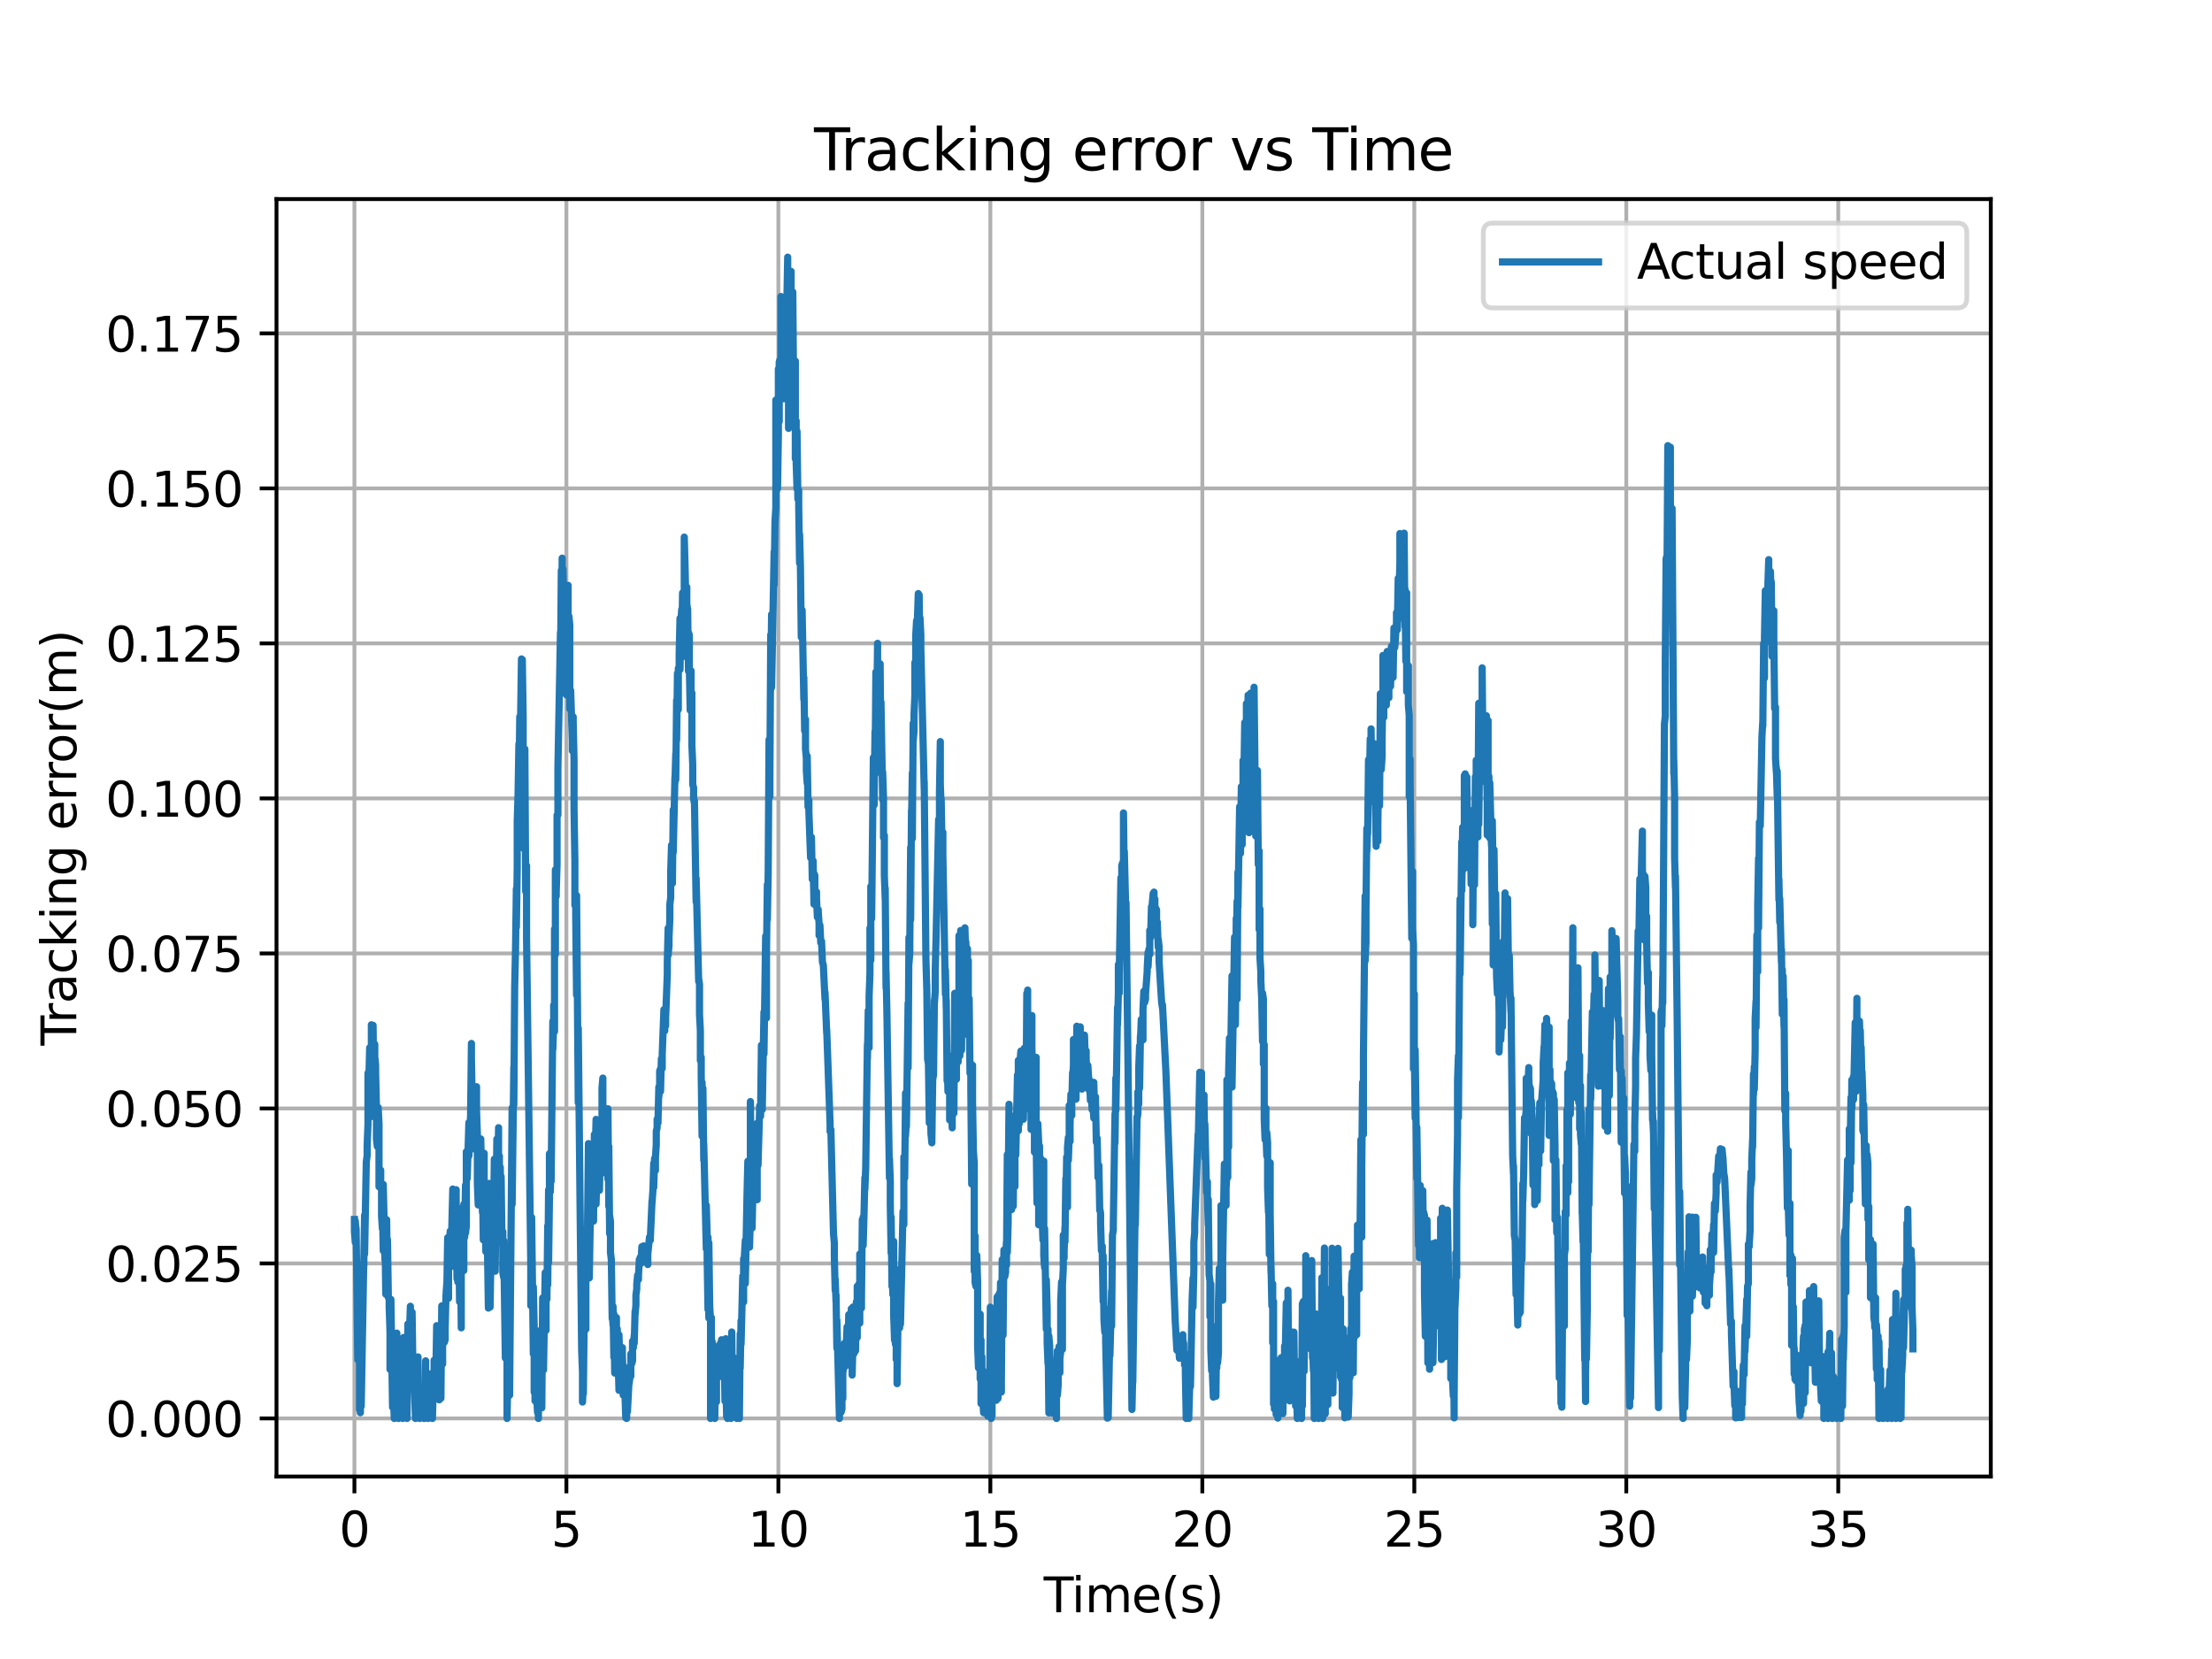 <?xml version="1.0" encoding="utf-8" standalone="no"?>
<!DOCTYPE svg PUBLIC "-//W3C//DTD SVG 1.1//EN"
  "http://www.w3.org/Graphics/SVG/1.1/DTD/svg11.dtd">
<svg xmlns:xlink="http://www.w3.org/1999/xlink" width="460.8pt" height="345.6pt" viewBox="0 0 460.8 345.6" xmlns="http://www.w3.org/2000/svg" version="1.1">
 <defs>
  <style type="text/css">*{stroke-linejoin: round; stroke-linecap: butt}</style>
 </defs>
 <g id="figure_1">
  <g id="patch_1">
   <path d="M 0 345.6 
L 460.8 345.6 
L 460.8 0 
L 0 0 
z
" style="fill: #ffffff"/>
  </g>
  <g id="axes_1">
   <g id="patch_2">
    <path d="M 57.6 307.584 
L 414.72 307.584 
L 414.72 41.472 
L 57.6 41.472 
z
" style="fill: #ffffff"/>
   </g>
   <g id="matplotlib.axis_1">
    <g id="xtick_1">
     <g id="line2d_1">
      <path d="M 73.833 307.584 
L 73.833 41.472 
" clip-path="url(#p8c6e9d3b00)" style="fill: none; stroke: #b0b0b0; stroke-width: 0.8; stroke-linecap: square"/>
     </g>
     <g id="line2d_2">
      <defs>
       <path id="m704b2a7dae" d="M 0 0 
L 0 3.5 
" style="stroke: #000000; stroke-width: 0.8"/>
      </defs>
      <g>
       <use xlink:href="#m704b2a7dae" x="73.833" y="307.584" style="stroke: #000000; stroke-width: 0.8"/>
      </g>
     </g>
     <g id="text_1">
      <!-- 0 -->
      <g transform="translate(70.651 322.182) scale(0.1 -0.1)">
       <defs>
        <path id="DejaVuSans-30" d="M 2034 4250 
Q 1547 4250 1301 3770 
Q 1056 3291 1056 2328 
Q 1056 1369 1301 889 
Q 1547 409 2034 409 
Q 2525 409 2770 889 
Q 3016 1369 3016 2328 
Q 3016 3291 2770 3770 
Q 2525 4250 2034 4250 
z
M 2034 4750 
Q 2819 4750 3233 4129 
Q 3647 3509 3647 2328 
Q 3647 1150 3233 529 
Q 2819 -91 2034 -91 
Q 1250 -91 836 529 
Q 422 1150 422 2328 
Q 422 3509 836 4129 
Q 1250 4750 2034 4750 
z
" transform="scale(0.016)"/>
       </defs>
       <use xlink:href="#DejaVuSans-30"/>
      </g>
     </g>
    </g>
    <g id="xtick_2">
     <g id="line2d_3">
      <path d="M 117.991 307.584 
L 117.991 41.472 
" clip-path="url(#p8c6e9d3b00)" style="fill: none; stroke: #b0b0b0; stroke-width: 0.8; stroke-linecap: square"/>
     </g>
     <g id="line2d_4">
      <g>
       <use xlink:href="#m704b2a7dae" x="117.991" y="307.584" style="stroke: #000000; stroke-width: 0.8"/>
      </g>
     </g>
     <g id="text_2">
      <!-- 5 -->
      <g transform="translate(114.81 322.182) scale(0.1 -0.1)">
       <defs>
        <path id="DejaVuSans-35" d="M 691 4666 
L 3169 4666 
L 3169 4134 
L 1269 4134 
L 1269 2991 
Q 1406 3038 1543 3061 
Q 1681 3084 1819 3084 
Q 2600 3084 3056 2656 
Q 3513 2228 3513 1497 
Q 3513 744 3044 326 
Q 2575 -91 1722 -91 
Q 1428 -91 1123 -41 
Q 819 9 494 109 
L 494 744 
Q 775 591 1075 516 
Q 1375 441 1709 441 
Q 2250 441 2565 725 
Q 2881 1009 2881 1497 
Q 2881 1984 2565 2268 
Q 2250 2553 1709 2553 
Q 1456 2553 1204 2497 
Q 953 2441 691 2322 
L 691 4666 
z
" transform="scale(0.016)"/>
       </defs>
       <use xlink:href="#DejaVuSans-35"/>
      </g>
     </g>
    </g>
    <g id="xtick_3">
     <g id="line2d_5">
      <path d="M 162.15 307.584 
L 162.15 41.472 
" clip-path="url(#p8c6e9d3b00)" style="fill: none; stroke: #b0b0b0; stroke-width: 0.8; stroke-linecap: square"/>
     </g>
     <g id="line2d_6">
      <g>
       <use xlink:href="#m704b2a7dae" x="162.15" y="307.584" style="stroke: #000000; stroke-width: 0.8"/>
      </g>
     </g>
     <g id="text_3">
      <!-- 10 -->
      <g transform="translate(155.788 322.182) scale(0.1 -0.1)">
       <defs>
        <path id="DejaVuSans-31" d="M 794 531 
L 1825 531 
L 1825 4091 
L 703 3866 
L 703 4441 
L 1819 4666 
L 2450 4666 
L 2450 531 
L 3481 531 
L 3481 0 
L 794 0 
L 794 531 
z
" transform="scale(0.016)"/>
       </defs>
       <use xlink:href="#DejaVuSans-31"/>
       <use xlink:href="#DejaVuSans-30" x="63.623"/>
      </g>
     </g>
    </g>
    <g id="xtick_4">
     <g id="line2d_7">
      <path d="M 206.309 307.584 
L 206.309 41.472 
" clip-path="url(#p8c6e9d3b00)" style="fill: none; stroke: #b0b0b0; stroke-width: 0.8; stroke-linecap: square"/>
     </g>
     <g id="line2d_8">
      <g>
       <use xlink:href="#m704b2a7dae" x="206.309" y="307.584" style="stroke: #000000; stroke-width: 0.8"/>
      </g>
     </g>
     <g id="text_4">
      <!-- 15 -->
      <g transform="translate(199.946 322.182) scale(0.1 -0.1)">
       <use xlink:href="#DejaVuSans-31"/>
       <use xlink:href="#DejaVuSans-35" x="63.623"/>
      </g>
     </g>
    </g>
    <g id="xtick_5">
     <g id="line2d_9">
      <path d="M 250.467 307.584 
L 250.467 41.472 
" clip-path="url(#p8c6e9d3b00)" style="fill: none; stroke: #b0b0b0; stroke-width: 0.8; stroke-linecap: square"/>
     </g>
     <g id="line2d_10">
      <g>
       <use xlink:href="#m704b2a7dae" x="250.467" y="307.584" style="stroke: #000000; stroke-width: 0.8"/>
      </g>
     </g>
     <g id="text_5">
      <!-- 20 -->
      <g transform="translate(244.105 322.182) scale(0.1 -0.1)">
       <defs>
        <path id="DejaVuSans-32" d="M 1228 531 
L 3431 531 
L 3431 0 
L 469 0 
L 469 531 
Q 828 903 1448 1529 
Q 2069 2156 2228 2338 
Q 2531 2678 2651 2914 
Q 2772 3150 2772 3378 
Q 2772 3750 2511 3984 
Q 2250 4219 1831 4219 
Q 1534 4219 1204 4116 
Q 875 4013 500 3803 
L 500 4441 
Q 881 4594 1212 4672 
Q 1544 4750 1819 4750 
Q 2544 4750 2975 4387 
Q 3406 4025 3406 3419 
Q 3406 3131 3298 2873 
Q 3191 2616 2906 2266 
Q 2828 2175 2409 1742 
Q 1991 1309 1228 531 
z
" transform="scale(0.016)"/>
       </defs>
       <use xlink:href="#DejaVuSans-32"/>
       <use xlink:href="#DejaVuSans-30" x="63.623"/>
      </g>
     </g>
    </g>
    <g id="xtick_6">
     <g id="line2d_11">
      <path d="M 294.626 307.584 
L 294.626 41.472 
" clip-path="url(#p8c6e9d3b00)" style="fill: none; stroke: #b0b0b0; stroke-width: 0.8; stroke-linecap: square"/>
     </g>
     <g id="line2d_12">
      <g>
       <use xlink:href="#m704b2a7dae" x="294.626" y="307.584" style="stroke: #000000; stroke-width: 0.8"/>
      </g>
     </g>
     <g id="text_6">
      <!-- 25 -->
      <g transform="translate(288.264 322.182) scale(0.1 -0.1)">
       <use xlink:href="#DejaVuSans-32"/>
       <use xlink:href="#DejaVuSans-35" x="63.623"/>
      </g>
     </g>
    </g>
    <g id="xtick_7">
     <g id="line2d_13">
      <path d="M 338.785 307.584 
L 338.785 41.472 
" clip-path="url(#p8c6e9d3b00)" style="fill: none; stroke: #b0b0b0; stroke-width: 0.8; stroke-linecap: square"/>
     </g>
     <g id="line2d_14">
      <g>
       <use xlink:href="#m704b2a7dae" x="338.785" y="307.584" style="stroke: #000000; stroke-width: 0.8"/>
      </g>
     </g>
     <g id="text_7">
      <!-- 30 -->
      <g transform="translate(332.422 322.182) scale(0.1 -0.1)">
       <defs>
        <path id="DejaVuSans-33" d="M 2597 2516 
Q 3050 2419 3304 2112 
Q 3559 1806 3559 1356 
Q 3559 666 3084 287 
Q 2609 -91 1734 -91 
Q 1441 -91 1130 -33 
Q 819 25 488 141 
L 488 750 
Q 750 597 1062 519 
Q 1375 441 1716 441 
Q 2309 441 2620 675 
Q 2931 909 2931 1356 
Q 2931 1769 2642 2001 
Q 2353 2234 1838 2234 
L 1294 2234 
L 1294 2753 
L 1863 2753 
Q 2328 2753 2575 2939 
Q 2822 3125 2822 3475 
Q 2822 3834 2567 4026 
Q 2313 4219 1838 4219 
Q 1578 4219 1281 4162 
Q 984 4106 628 3988 
L 628 4550 
Q 988 4650 1302 4700 
Q 1616 4750 1894 4750 
Q 2613 4750 3031 4423 
Q 3450 4097 3450 3541 
Q 3450 3153 3228 2886 
Q 3006 2619 2597 2516 
z
" transform="scale(0.016)"/>
       </defs>
       <use xlink:href="#DejaVuSans-33"/>
       <use xlink:href="#DejaVuSans-30" x="63.623"/>
      </g>
     </g>
    </g>
    <g id="xtick_8">
     <g id="line2d_15">
      <path d="M 382.943 307.584 
L 382.943 41.472 
" clip-path="url(#p8c6e9d3b00)" style="fill: none; stroke: #b0b0b0; stroke-width: 0.8; stroke-linecap: square"/>
     </g>
     <g id="line2d_16">
      <g>
       <use xlink:href="#m704b2a7dae" x="382.943" y="307.584" style="stroke: #000000; stroke-width: 0.8"/>
      </g>
     </g>
     <g id="text_8">
      <!-- 35 -->
      <g transform="translate(376.581 322.182) scale(0.1 -0.1)">
       <use xlink:href="#DejaVuSans-33"/>
       <use xlink:href="#DejaVuSans-35" x="63.623"/>
      </g>
     </g>
    </g>
    <g id="text_9">
     <!-- Time(s) -->
     <g transform="translate(217.42 335.861) scale(0.1 -0.1)">
      <defs>
       <path id="DejaVuSans-54" d="M -19 4666 
L 3928 4666 
L 3928 4134 
L 2272 4134 
L 2272 0 
L 1638 0 
L 1638 4134 
L -19 4134 
L -19 4666 
z
" transform="scale(0.016)"/>
       <path id="DejaVuSans-69" d="M 603 3500 
L 1178 3500 
L 1178 0 
L 603 0 
L 603 3500 
z
M 603 4863 
L 1178 4863 
L 1178 4134 
L 603 4134 
L 603 4863 
z
" transform="scale(0.016)"/>
       <path id="DejaVuSans-6d" d="M 3328 2828 
Q 3544 3216 3844 3400 
Q 4144 3584 4550 3584 
Q 5097 3584 5394 3201 
Q 5691 2819 5691 2113 
L 5691 0 
L 5113 0 
L 5113 2094 
Q 5113 2597 4934 2840 
Q 4756 3084 4391 3084 
Q 3944 3084 3684 2787 
Q 3425 2491 3425 1978 
L 3425 0 
L 2847 0 
L 2847 2094 
Q 2847 2600 2669 2842 
Q 2491 3084 2119 3084 
Q 1678 3084 1418 2786 
Q 1159 2488 1159 1978 
L 1159 0 
L 581 0 
L 581 3500 
L 1159 3500 
L 1159 2956 
Q 1356 3278 1631 3431 
Q 1906 3584 2284 3584 
Q 2666 3584 2933 3390 
Q 3200 3197 3328 2828 
z
" transform="scale(0.016)"/>
       <path id="DejaVuSans-65" d="M 3597 1894 
L 3597 1613 
L 953 1613 
Q 991 1019 1311 708 
Q 1631 397 2203 397 
Q 2534 397 2845 478 
Q 3156 559 3463 722 
L 3463 178 
Q 3153 47 2828 -22 
Q 2503 -91 2169 -91 
Q 1331 -91 842 396 
Q 353 884 353 1716 
Q 353 2575 817 3079 
Q 1281 3584 2069 3584 
Q 2775 3584 3186 3129 
Q 3597 2675 3597 1894 
z
M 3022 2063 
Q 3016 2534 2758 2815 
Q 2500 3097 2075 3097 
Q 1594 3097 1305 2825 
Q 1016 2553 972 2059 
L 3022 2063 
z
" transform="scale(0.016)"/>
       <path id="DejaVuSans-28" d="M 1984 4856 
Q 1566 4138 1362 3434 
Q 1159 2731 1159 2009 
Q 1159 1288 1364 580 
Q 1569 -128 1984 -844 
L 1484 -844 
Q 1016 -109 783 600 
Q 550 1309 550 2009 
Q 550 2706 781 3412 
Q 1013 4119 1484 4856 
L 1984 4856 
z
" transform="scale(0.016)"/>
       <path id="DejaVuSans-73" d="M 2834 3397 
L 2834 2853 
Q 2591 2978 2328 3040 
Q 2066 3103 1784 3103 
Q 1356 3103 1142 2972 
Q 928 2841 928 2578 
Q 928 2378 1081 2264 
Q 1234 2150 1697 2047 
L 1894 2003 
Q 2506 1872 2764 1633 
Q 3022 1394 3022 966 
Q 3022 478 2636 193 
Q 2250 -91 1575 -91 
Q 1294 -91 989 -36 
Q 684 19 347 128 
L 347 722 
Q 666 556 975 473 
Q 1284 391 1588 391 
Q 1994 391 2212 530 
Q 2431 669 2431 922 
Q 2431 1156 2273 1281 
Q 2116 1406 1581 1522 
L 1381 1569 
Q 847 1681 609 1914 
Q 372 2147 372 2553 
Q 372 3047 722 3315 
Q 1072 3584 1716 3584 
Q 2034 3584 2315 3537 
Q 2597 3491 2834 3397 
z
" transform="scale(0.016)"/>
       <path id="DejaVuSans-29" d="M 513 4856 
L 1013 4856 
Q 1481 4119 1714 3412 
Q 1947 2706 1947 2009 
Q 1947 1309 1714 600 
Q 1481 -109 1013 -844 
L 513 -844 
Q 928 -128 1133 580 
Q 1338 1288 1338 2009 
Q 1338 2731 1133 3434 
Q 928 4138 513 4856 
z
" transform="scale(0.016)"/>
      </defs>
      <use xlink:href="#DejaVuSans-54"/>
      <use xlink:href="#DejaVuSans-69" x="57.959"/>
      <use xlink:href="#DejaVuSans-6d" x="85.742"/>
      <use xlink:href="#DejaVuSans-65" x="183.154"/>
      <use xlink:href="#DejaVuSans-28" x="244.678"/>
      <use xlink:href="#DejaVuSans-73" x="283.691"/>
      <use xlink:href="#DejaVuSans-29" x="335.791"/>
     </g>
    </g>
   </g>
   <g id="matplotlib.axis_2">
    <g id="ytick_1">
     <g id="line2d_17">
      <path d="M 57.6 295.488 
L 414.72 295.488 
" clip-path="url(#p8c6e9d3b00)" style="fill: none; stroke: #b0b0b0; stroke-width: 0.8; stroke-linecap: square"/>
     </g>
     <g id="line2d_18">
      <defs>
       <path id="m6eccdfd94d" d="M 0 0 
L -3.5 0 
" style="stroke: #000000; stroke-width: 0.8"/>
      </defs>
      <g>
       <use xlink:href="#m6eccdfd94d" x="57.6" y="295.488" style="stroke: #000000; stroke-width: 0.8"/>
      </g>
     </g>
     <g id="text_10">
      <!-- 0.000 -->
      <g transform="translate(21.972 299.287) scale(0.1 -0.1)">
       <defs>
        <path id="DejaVuSans-2e" d="M 684 794 
L 1344 794 
L 1344 0 
L 684 0 
L 684 794 
z
" transform="scale(0.016)"/>
       </defs>
       <use xlink:href="#DejaVuSans-30"/>
       <use xlink:href="#DejaVuSans-2e" x="63.623"/>
       <use xlink:href="#DejaVuSans-30" x="95.41"/>
       <use xlink:href="#DejaVuSans-30" x="159.033"/>
       <use xlink:href="#DejaVuSans-30" x="222.656"/>
      </g>
     </g>
    </g>
    <g id="ytick_2">
     <g id="line2d_19">
      <path d="M 57.6 263.197 
L 414.72 263.197 
" clip-path="url(#p8c6e9d3b00)" style="fill: none; stroke: #b0b0b0; stroke-width: 0.8; stroke-linecap: square"/>
     </g>
     <g id="line2d_20">
      <g>
       <use xlink:href="#m6eccdfd94d" x="57.6" y="263.197" style="stroke: #000000; stroke-width: 0.8"/>
      </g>
     </g>
     <g id="text_11">
      <!-- 0.025 -->
      <g transform="translate(21.972 266.996) scale(0.1 -0.1)">
       <use xlink:href="#DejaVuSans-30"/>
       <use xlink:href="#DejaVuSans-2e" x="63.623"/>
       <use xlink:href="#DejaVuSans-30" x="95.41"/>
       <use xlink:href="#DejaVuSans-32" x="159.033"/>
       <use xlink:href="#DejaVuSans-35" x="222.656"/>
      </g>
     </g>
    </g>
    <g id="ytick_3">
     <g id="line2d_21">
      <path d="M 57.6 230.906 
L 414.72 230.906 
" clip-path="url(#p8c6e9d3b00)" style="fill: none; stroke: #b0b0b0; stroke-width: 0.8; stroke-linecap: square"/>
     </g>
     <g id="line2d_22">
      <g>
       <use xlink:href="#m6eccdfd94d" x="57.6" y="230.906" style="stroke: #000000; stroke-width: 0.8"/>
      </g>
     </g>
     <g id="text_12">
      <!-- 0.050 -->
      <g transform="translate(21.972 234.705) scale(0.1 -0.1)">
       <use xlink:href="#DejaVuSans-30"/>
       <use xlink:href="#DejaVuSans-2e" x="63.623"/>
       <use xlink:href="#DejaVuSans-30" x="95.41"/>
       <use xlink:href="#DejaVuSans-35" x="159.033"/>
       <use xlink:href="#DejaVuSans-30" x="222.656"/>
      </g>
     </g>
    </g>
    <g id="ytick_4">
     <g id="line2d_23">
      <path d="M 57.6 198.615 
L 414.72 198.615 
" clip-path="url(#p8c6e9d3b00)" style="fill: none; stroke: #b0b0b0; stroke-width: 0.8; stroke-linecap: square"/>
     </g>
     <g id="line2d_24">
      <g>
       <use xlink:href="#m6eccdfd94d" x="57.6" y="198.615" style="stroke: #000000; stroke-width: 0.8"/>
      </g>
     </g>
     <g id="text_13">
      <!-- 0.075 -->
      <g transform="translate(21.972 202.414) scale(0.1 -0.1)">
       <defs>
        <path id="DejaVuSans-37" d="M 525 4666 
L 3525 4666 
L 3525 4397 
L 1831 0 
L 1172 0 
L 2766 4134 
L 525 4134 
L 525 4666 
z
" transform="scale(0.016)"/>
       </defs>
       <use xlink:href="#DejaVuSans-30"/>
       <use xlink:href="#DejaVuSans-2e" x="63.623"/>
       <use xlink:href="#DejaVuSans-30" x="95.41"/>
       <use xlink:href="#DejaVuSans-37" x="159.033"/>
       <use xlink:href="#DejaVuSans-35" x="222.656"/>
      </g>
     </g>
    </g>
    <g id="ytick_5">
     <g id="line2d_25">
      <path d="M 57.6 166.324 
L 414.72 166.324 
" clip-path="url(#p8c6e9d3b00)" style="fill: none; stroke: #b0b0b0; stroke-width: 0.8; stroke-linecap: square"/>
     </g>
     <g id="line2d_26">
      <g>
       <use xlink:href="#m6eccdfd94d" x="57.6" y="166.324" style="stroke: #000000; stroke-width: 0.8"/>
      </g>
     </g>
     <g id="text_14">
      <!-- 0.100 -->
      <g transform="translate(21.972 170.123) scale(0.1 -0.1)">
       <use xlink:href="#DejaVuSans-30"/>
       <use xlink:href="#DejaVuSans-2e" x="63.623"/>
       <use xlink:href="#DejaVuSans-31" x="95.41"/>
       <use xlink:href="#DejaVuSans-30" x="159.033"/>
       <use xlink:href="#DejaVuSans-30" x="222.656"/>
      </g>
     </g>
    </g>
    <g id="ytick_6">
     <g id="line2d_27">
      <path d="M 57.6 134.033 
L 414.72 134.033 
" clip-path="url(#p8c6e9d3b00)" style="fill: none; stroke: #b0b0b0; stroke-width: 0.8; stroke-linecap: square"/>
     </g>
     <g id="line2d_28">
      <g>
       <use xlink:href="#m6eccdfd94d" x="57.6" y="134.033" style="stroke: #000000; stroke-width: 0.8"/>
      </g>
     </g>
     <g id="text_15">
      <!-- 0.125 -->
      <g transform="translate(21.972 137.832) scale(0.1 -0.1)">
       <use xlink:href="#DejaVuSans-30"/>
       <use xlink:href="#DejaVuSans-2e" x="63.623"/>
       <use xlink:href="#DejaVuSans-31" x="95.41"/>
       <use xlink:href="#DejaVuSans-32" x="159.033"/>
       <use xlink:href="#DejaVuSans-35" x="222.656"/>
      </g>
     </g>
    </g>
    <g id="ytick_7">
     <g id="line2d_29">
      <path d="M 57.6 101.742 
L 414.72 101.742 
" clip-path="url(#p8c6e9d3b00)" style="fill: none; stroke: #b0b0b0; stroke-width: 0.8; stroke-linecap: square"/>
     </g>
     <g id="line2d_30">
      <g>
       <use xlink:href="#m6eccdfd94d" x="57.6" y="101.742" style="stroke: #000000; stroke-width: 0.8"/>
      </g>
     </g>
     <g id="text_16">
      <!-- 0.150 -->
      <g transform="translate(21.972 105.541) scale(0.1 -0.1)">
       <use xlink:href="#DejaVuSans-30"/>
       <use xlink:href="#DejaVuSans-2e" x="63.623"/>
       <use xlink:href="#DejaVuSans-31" x="95.41"/>
       <use xlink:href="#DejaVuSans-35" x="159.033"/>
       <use xlink:href="#DejaVuSans-30" x="222.656"/>
      </g>
     </g>
    </g>
    <g id="ytick_8">
     <g id="line2d_31">
      <path d="M 57.6 69.451 
L 414.72 69.451 
" clip-path="url(#p8c6e9d3b00)" style="fill: none; stroke: #b0b0b0; stroke-width: 0.8; stroke-linecap: square"/>
     </g>
     <g id="line2d_32">
      <g>
       <use xlink:href="#m6eccdfd94d" x="57.6" y="69.451" style="stroke: #000000; stroke-width: 0.8"/>
      </g>
     </g>
     <g id="text_17">
      <!-- 0.175 -->
      <g transform="translate(21.972 73.25) scale(0.1 -0.1)">
       <use xlink:href="#DejaVuSans-30"/>
       <use xlink:href="#DejaVuSans-2e" x="63.623"/>
       <use xlink:href="#DejaVuSans-31" x="95.41"/>
       <use xlink:href="#DejaVuSans-37" x="159.033"/>
       <use xlink:href="#DejaVuSans-35" x="222.656"/>
      </g>
     </g>
    </g>
    <g id="text_18">
     <!-- Tracking error(m) -->
     <g transform="translate(15.892 217.804) rotate(-90) scale(0.1 -0.1)">
      <defs>
       <path id="DejaVuSans-72" d="M 2631 2963 
Q 2534 3019 2420 3045 
Q 2306 3072 2169 3072 
Q 1681 3072 1420 2755 
Q 1159 2438 1159 1844 
L 1159 0 
L 581 0 
L 581 3500 
L 1159 3500 
L 1159 2956 
Q 1341 3275 1631 3429 
Q 1922 3584 2338 3584 
Q 2397 3584 2469 3576 
Q 2541 3569 2628 3553 
L 2631 2963 
z
" transform="scale(0.016)"/>
       <path id="DejaVuSans-61" d="M 2194 1759 
Q 1497 1759 1228 1600 
Q 959 1441 959 1056 
Q 959 750 1161 570 
Q 1363 391 1709 391 
Q 2188 391 2477 730 
Q 2766 1069 2766 1631 
L 2766 1759 
L 2194 1759 
z
M 3341 1997 
L 3341 0 
L 2766 0 
L 2766 531 
Q 2569 213 2275 61 
Q 1981 -91 1556 -91 
Q 1019 -91 701 211 
Q 384 513 384 1019 
Q 384 1609 779 1909 
Q 1175 2209 1959 2209 
L 2766 2209 
L 2766 2266 
Q 2766 2663 2505 2880 
Q 2244 3097 1772 3097 
Q 1472 3097 1187 3025 
Q 903 2953 641 2809 
L 641 3341 
Q 956 3463 1253 3523 
Q 1550 3584 1831 3584 
Q 2591 3584 2966 3190 
Q 3341 2797 3341 1997 
z
" transform="scale(0.016)"/>
       <path id="DejaVuSans-63" d="M 3122 3366 
L 3122 2828 
Q 2878 2963 2633 3030 
Q 2388 3097 2138 3097 
Q 1578 3097 1268 2742 
Q 959 2388 959 1747 
Q 959 1106 1268 751 
Q 1578 397 2138 397 
Q 2388 397 2633 464 
Q 2878 531 3122 666 
L 3122 134 
Q 2881 22 2623 -34 
Q 2366 -91 2075 -91 
Q 1284 -91 818 406 
Q 353 903 353 1747 
Q 353 2603 823 3093 
Q 1294 3584 2113 3584 
Q 2378 3584 2631 3529 
Q 2884 3475 3122 3366 
z
" transform="scale(0.016)"/>
       <path id="DejaVuSans-6b" d="M 581 4863 
L 1159 4863 
L 1159 1991 
L 2875 3500 
L 3609 3500 
L 1753 1863 
L 3688 0 
L 2938 0 
L 1159 1709 
L 1159 0 
L 581 0 
L 581 4863 
z
" transform="scale(0.016)"/>
       <path id="DejaVuSans-6e" d="M 3513 2113 
L 3513 0 
L 2938 0 
L 2938 2094 
Q 2938 2591 2744 2837 
Q 2550 3084 2163 3084 
Q 1697 3084 1428 2787 
Q 1159 2491 1159 1978 
L 1159 0 
L 581 0 
L 581 3500 
L 1159 3500 
L 1159 2956 
Q 1366 3272 1645 3428 
Q 1925 3584 2291 3584 
Q 2894 3584 3203 3211 
Q 3513 2838 3513 2113 
z
" transform="scale(0.016)"/>
       <path id="DejaVuSans-67" d="M 2906 1791 
Q 2906 2416 2648 2759 
Q 2391 3103 1925 3103 
Q 1463 3103 1205 2759 
Q 947 2416 947 1791 
Q 947 1169 1205 825 
Q 1463 481 1925 481 
Q 2391 481 2648 825 
Q 2906 1169 2906 1791 
z
M 3481 434 
Q 3481 -459 3084 -895 
Q 2688 -1331 1869 -1331 
Q 1566 -1331 1297 -1286 
Q 1028 -1241 775 -1147 
L 775 -588 
Q 1028 -725 1275 -790 
Q 1522 -856 1778 -856 
Q 2344 -856 2625 -561 
Q 2906 -266 2906 331 
L 2906 616 
Q 2728 306 2450 153 
Q 2172 0 1784 0 
Q 1141 0 747 490 
Q 353 981 353 1791 
Q 353 2603 747 3093 
Q 1141 3584 1784 3584 
Q 2172 3584 2450 3431 
Q 2728 3278 2906 2969 
L 2906 3500 
L 3481 3500 
L 3481 434 
z
" transform="scale(0.016)"/>
       <path id="DejaVuSans-20" transform="scale(0.016)"/>
       <path id="DejaVuSans-6f" d="M 1959 3097 
Q 1497 3097 1228 2736 
Q 959 2375 959 1747 
Q 959 1119 1226 758 
Q 1494 397 1959 397 
Q 2419 397 2687 759 
Q 2956 1122 2956 1747 
Q 2956 2369 2687 2733 
Q 2419 3097 1959 3097 
z
M 1959 3584 
Q 2709 3584 3137 3096 
Q 3566 2609 3566 1747 
Q 3566 888 3137 398 
Q 2709 -91 1959 -91 
Q 1206 -91 779 398 
Q 353 888 353 1747 
Q 353 2609 779 3096 
Q 1206 3584 1959 3584 
z
" transform="scale(0.016)"/>
      </defs>
      <use xlink:href="#DejaVuSans-54"/>
      <use xlink:href="#DejaVuSans-72" x="46.334"/>
      <use xlink:href="#DejaVuSans-61" x="87.447"/>
      <use xlink:href="#DejaVuSans-63" x="148.727"/>
      <use xlink:href="#DejaVuSans-6b" x="203.707"/>
      <use xlink:href="#DejaVuSans-69" x="261.617"/>
      <use xlink:href="#DejaVuSans-6e" x="289.4"/>
      <use xlink:href="#DejaVuSans-67" x="352.779"/>
      <use xlink:href="#DejaVuSans-20" x="416.256"/>
      <use xlink:href="#DejaVuSans-65" x="448.043"/>
      <use xlink:href="#DejaVuSans-72" x="509.566"/>
      <use xlink:href="#DejaVuSans-72" x="548.93"/>
      <use xlink:href="#DejaVuSans-6f" x="587.793"/>
      <use xlink:href="#DejaVuSans-72" x="648.975"/>
      <use xlink:href="#DejaVuSans-28" x="690.088"/>
      <use xlink:href="#DejaVuSans-6d" x="729.102"/>
      <use xlink:href="#DejaVuSans-29" x="826.514"/>
     </g>
    </g>
   </g>
   <g id="line2d_33">
    <path d="M 73.833 254.048 
L 73.833 256.544 
L 74.009 258.809 
L 74.009 254.345 
L 74.186 256.63 
L 74.186 255.898 
L 74.539 283.269 
L 74.539 273.141 
L 74.716 274.721 
L 74.716 276.943 
L 74.893 281.675 
L 74.893 293.664 
L 75.069 290.037 
L 75.069 294.301 
L 75.246 279.008 
L 75.246 292.951 
L 75.776 262.957 
L 75.776 264.026 
L 75.952 253.144 
L 75.952 261.254 
L 76.306 242.054 
L 76.482 240.742 
L 76.482 238.727 
L 76.659 234.139 
L 76.659 223.549 
L 76.836 223.155 
L 76.836 224.936 
L 77.012 218.264 
L 77.012 223.776 
L 77.189 223.873 
L 77.189 232.672 
L 77.365 221.983 
L 77.365 213.478 
L 77.542 226.593 
L 77.542 222.016 
L 77.719 220.129 
L 77.719 213.592 
L 77.895 229.487 
L 78.072 217.531 
L 78.072 220.058 
L 78.249 221.87 
L 78.249 223.39 
L 78.425 230.879 
L 78.425 237.26 
L 78.602 238.829 
L 78.602 232.988 
L 78.778 231.733 
L 78.778 230.702 
L 78.955 234.117 
L 78.955 247.209 
L 79.132 244.104 
L 79.132 245.3 
L 79.308 243.763 
L 79.308 247.524 
L 79.485 246.668 
L 79.485 253.333 
L 79.662 255.975 
L 79.662 251.311 
L 79.838 260.566 
L 79.838 246.738 
L 80.015 254.362 
L 80.192 262.505 
L 80.192 257.102 
L 80.368 269.614 
L 80.368 257.85 
L 80.545 268.104 
L 80.545 254.085 
L 80.721 268.092 
L 80.721 258.24 
L 80.898 270.302 
L 81.075 270.519 
L 81.075 272.285 
L 81.251 277.577 
L 81.251 285.285 
L 81.428 279.535 
L 81.428 270.687 
L 81.781 293.154 
L 81.781 286.12 
L 81.958 293.008 
L 81.958 290.883 
L 82.135 295.488 
L 82.135 295.488 
L 82.311 295.422 
L 82.311 288.526 
L 82.488 290.445 
L 82.488 292.672 
L 82.664 290.203 
L 82.664 277.715 
L 82.841 295.377 
L 82.841 294.846 
L 83.018 287.86 
L 83.018 295.488 
L 83.194 291.028 
L 83.371 293.349 
L 83.371 289.705 
L 83.548 293.592 
L 83.548 289.86 
L 83.724 292.76 
L 83.724 288.916 
L 83.901 295.488 
L 83.901 289.353 
L 84.078 290.389 
L 84.078 278.62 
L 84.254 286.375 
L 84.431 285.63 
L 84.431 283.684 
L 84.607 292.618 
L 84.784 286.187 
L 84.784 295.488 
L 84.961 283.742 
L 84.961 275.824 
L 85.137 282.25 
L 85.491 272.116 
L 85.491 283.172 
L 85.667 279.888 
L 85.667 277.794 
L 85.844 277.635 
L 85.844 273.361 
L 86.021 285.294 
L 86.021 282.835 
L 86.197 283.746 
L 86.197 284.49 
L 86.55 295.488 
L 86.55 295.488 
L 86.727 293.576 
L 86.727 287.234 
L 86.904 288.68 
L 86.904 287.955 
L 87.08 282.665 
L 87.08 293.548 
L 87.257 291.725 
L 87.257 293.195 
L 87.434 295.488 
L 87.434 290.179 
L 87.61 295.204 
L 87.61 294.902 
L 87.964 292.711 
L 87.964 289.282 
L 88.14 289.093 
L 88.14 293.61 
L 88.317 295.488 
L 88.317 289.043 
L 88.493 295.48 
L 88.493 293.521 
L 88.67 283.487 
L 88.67 294.233 
L 88.847 295.159 
L 88.847 292.912 
L 89.023 294.605 
L 89.023 291.157 
L 89.2 295.488 
L 89.2 295.488 
L 89.377 293.698 
L 89.377 292.502 
L 89.553 294.747 
L 89.553 291.148 
L 89.73 294.855 
L 89.73 294.38 
L 89.906 286.131 
L 89.906 290.824 
L 90.083 295.488 
L 90.083 295.488 
L 90.26 288.653 
L 90.436 289.367 
L 90.436 283.347 
L 90.613 290.566 
L 90.613 286.195 
L 90.79 284.213 
L 90.79 287.227 
L 90.966 276.161 
L 91.32 290.374 
L 91.32 283.496 
L 91.496 281.348 
L 91.496 291.612 
L 91.673 283.13 
L 91.849 291.284 
L 92.026 272.042 
L 92.026 276.607 
L 92.203 284.155 
L 92.203 274.569 
L 92.379 272.259 
L 92.379 273.604 
L 92.556 279.632 
L 92.733 279.097 
L 92.733 276.705 
L 92.909 269.755 
L 92.909 269.81 
L 93.086 267.231 
L 93.086 268.229 
L 93.263 257.832 
L 93.263 258.72 
L 93.439 270.442 
L 93.439 259.89 
L 93.616 260.228 
L 93.616 258.532 
L 93.792 256.46 
L 93.792 260.672 
L 93.969 263.862 
L 93.969 261.767 
L 94.322 247.694 
L 94.322 252.197 
L 94.499 254.756 
L 94.499 252.969 
L 94.676 257.115 
L 94.676 251.438 
L 94.852 254.418 
L 95.029 247.846 
L 95.029 254.971 
L 95.206 266.416 
L 95.206 261.621 
L 95.382 251.663 
L 95.382 267.068 
L 95.559 261.951 
L 95.559 254.852 
L 95.735 271.177 
L 95.735 254.312 
L 95.912 258.35 
L 96.089 276.615 
L 96.089 257.68 
L 96.265 264.212 
L 96.265 259.356 
L 96.442 254.03 
L 96.442 261.643 
L 96.619 264.675 
L 96.619 250.879 
L 96.795 257.732 
L 96.972 246.89 
L 96.972 256.877 
L 97.149 255.37 
L 97.149 239.92 
L 97.325 243.076 
L 97.325 245.533 
L 97.678 233.851 
L 97.678 240.803 
L 98.032 232.258 
L 98.208 217.367 
L 98.208 220.559 
L 98.385 230.866 
L 98.385 228.688 
L 98.562 229.537 
L 98.562 232.565 
L 98.738 239.325 
L 98.738 228.267 
L 98.915 230.225 
L 98.915 235.544 
L 99.091 232.136 
L 99.091 227.399 
L 99.268 226.374 
L 99.268 231.362 
L 99.445 236.268 
L 99.445 246.545 
L 99.621 251.014 
L 99.621 241.875 
L 99.798 241.129 
L 99.798 246.191 
L 99.975 247.238 
L 99.975 246.833 
L 100.151 249.268 
L 100.151 237.26 
L 100.505 252.547 
L 100.505 246.208 
L 100.681 258.285 
L 100.681 248.444 
L 100.858 240.25 
L 100.858 253.839 
L 101.034 257.775 
L 101.034 248.614 
L 101.211 260.727 
L 101.211 253.802 
L 101.388 254.135 
L 101.388 249.603 
L 101.741 272.496 
L 101.741 256.986 
L 101.918 264.369 
L 101.918 246.53 
L 102.094 251.757 
L 102.094 272.29 
L 102.448 250.171 
L 102.448 253.49 
L 102.624 260.04 
L 102.624 253.964 
L 102.801 257.475 
L 102.801 256.357 
L 102.977 241.47 
L 102.977 260.997 
L 103.154 248.199 
L 103.154 264.815 
L 103.507 237.282 
L 103.507 259.01 
L 103.861 234.913 
L 103.861 250.982 
L 104.037 240.826 
L 104.037 246.796 
L 104.214 251.168 
L 104.214 243.157 
L 104.391 256.727 
L 104.391 245.086 
L 104.567 258.45 
L 104.744 256.594 
L 104.744 265.054 
L 104.92 266.092 
L 104.92 258.409 
L 105.274 282.91 
L 105.627 279.575 
L 105.627 295.488 
L 105.804 286.018 
L 105.804 286.139 
L 105.98 285.522 
L 105.98 278.039 
L 106.157 272.472 
L 106.157 290.659 
L 106.687 230.769 
L 106.687 250.876 
L 107.04 222.233 
L 107.04 230.187 
L 107.217 205.719 
L 107.393 197.778 
L 107.57 185.161 
L 107.57 193.15 
L 107.747 180.674 
L 107.747 171.119 
L 107.923 165.393 
L 108.1 154.973 
L 108.1 164.276 
L 108.276 149.295 
L 108.453 155.088 
L 108.453 149.537 
L 108.63 137.27 
L 108.806 148.753 
L 108.806 137.402 
L 108.983 149.379 
L 108.983 158.271 
L 109.16 161.085 
L 109.16 176.828 
L 109.336 172.329 
L 109.336 156.036 
L 109.513 185.717 
L 109.69 180.328 
L 109.69 195.245 
L 110.573 263.466 
L 110.573 271.979 
L 110.749 253.6 
L 111.103 282.047 
L 111.103 268.096 
L 111.279 276.294 
L 111.279 290.004 
L 111.456 287.038 
L 111.456 291.826 
L 111.633 290.888 
L 111.633 288.304 
L 111.986 294.248 
L 111.986 290.559 
L 112.162 295.488 
L 112.162 286.028 
L 112.339 286.363 
L 112.339 291.834 
L 112.516 277.182 
L 112.516 291.122 
L 112.692 283.939 
L 112.692 279.172 
L 112.869 293.273 
L 113.046 270.386 
L 113.046 285.467 
L 113.222 281.729 
L 113.222 285.386 
L 113.576 265.114 
L 113.752 277.127 
L 113.752 269.409 
L 113.929 264.677 
L 113.929 270.667 
L 114.105 255.332 
L 114.105 267.666 
L 114.282 247.885 
L 114.282 263.021 
L 114.459 249.453 
L 114.459 240.327 
L 114.635 244.645 
L 114.635 248.273 
L 114.812 241.868 
L 114.812 246.092 
L 115.165 212.719 
L 115.165 218.606 
L 115.342 213.278 
L 115.342 209.381 
L 115.519 214.868 
L 115.519 193.542 
L 115.695 198.845 
L 115.695 181.188 
L 115.872 186.704 
L 115.872 185.851 
L 116.048 180.057 
L 116.048 169.788 
L 116.225 169.759 
L 116.225 159.936 
L 116.755 131.75 
L 116.755 139.866 
L 116.932 118.824 
L 116.932 142.745 
L 117.108 116.273 
L 117.108 123.887 
L 117.285 118.515 
L 117.285 118.838 
L 117.461 125.626 
L 117.461 132.716 
L 117.638 127.386 
L 117.638 134.359 
L 117.815 134.242 
L 117.815 127.268 
L 117.991 144.749 
L 117.991 136.248 
L 118.168 124.914 
L 118.345 121.937 
L 118.345 140.433 
L 118.521 135.805 
L 118.521 128.409 
L 118.698 130.233 
L 118.698 147.695 
L 118.875 145.465 
L 118.875 143.83 
L 119.228 154.273 
L 119.228 156.401 
L 119.404 149.325 
L 119.404 150.343 
L 119.581 158.175 
L 119.581 168.449 
L 119.758 179.314 
L 119.758 188.578 
L 119.934 186.649 
L 119.934 190.709 
L 120.111 207.287 
L 120.111 186.528 
L 120.464 229.72 
L 120.464 214.191 
L 120.818 248.985 
L 121.171 281.311 
L 121.347 285.907 
L 121.347 292.072 
L 121.524 288.077 
L 121.524 290.319 
L 121.877 258.711 
L 121.877 264.168 
L 122.054 276.897 
L 122.054 265.589 
L 122.231 255.872 
L 122.231 257.33 
L 122.407 264.002 
L 122.407 254.583 
L 122.584 238.232 
L 122.584 253.434 
L 122.761 241.991 
L 122.761 266.216 
L 123.114 245.232 
L 123.29 248.992 
L 123.29 242.691 
L 123.467 244.07 
L 123.467 251.676 
L 123.644 249.471 
L 123.644 254.385 
L 123.82 236.334 
L 123.82 237.667 
L 123.997 243.602 
L 123.997 239.838 
L 124.174 233.19 
L 124.174 250.827 
L 124.35 243.467 
L 124.527 246.323 
L 124.527 237.388 
L 124.704 237.155 
L 124.704 241.504 
L 124.88 238.934 
L 124.88 247.957 
L 125.057 239.276 
L 125.233 238.786 
L 125.233 235.903 
L 125.41 234.282 
L 125.41 226.595 
L 125.587 224.58 
L 125.587 239.269 
L 125.763 235.72 
L 125.763 230.648 
L 125.94 242.046 
L 125.94 233.456 
L 126.117 244.366 
L 126.293 236.981 
L 126.47 240.07 
L 126.47 234.852 
L 126.646 245.663 
L 126.646 230.976 
L 126.823 251.341 
L 126.823 238.81 
L 127 257.013 
L 127 253.26 
L 127.176 254.48 
L 127.176 260.904 
L 127.353 262.417 
L 127.53 274.7 
L 127.53 273.212 
L 127.706 276.045 
L 127.706 272.146 
L 127.883 282.765 
L 127.883 273.732 
L 128.06 286.032 
L 128.06 277.658 
L 128.413 274.477 
L 128.413 283.338 
L 128.589 283.104 
L 128.589 276.825 
L 128.943 289.63 
L 128.943 278.057 
L 129.119 283.85 
L 129.119 283 
L 129.296 285.005 
L 129.296 281.005 
L 129.473 283.757 
L 129.473 288.564 
L 129.649 280.728 
L 129.649 282.247 
L 129.826 287.098 
L 129.826 290.621 
L 130.003 287.57 
L 130.003 284.7 
L 130.356 295.368 
L 130.356 290.015 
L 130.532 288.525 
L 130.532 295.488 
L 130.709 288.97 
L 130.709 294.059 
L 131.062 287.212 
L 131.062 288.212 
L 131.239 286.76 
L 131.239 284.833 
L 131.416 286.697 
L 131.416 282.028 
L 131.592 282.826 
L 131.592 284.106 
L 131.769 283.504 
L 131.769 279.406 
L 131.946 280.762 
L 131.946 280.338 
L 132.122 278.163 
L 132.122 279.833 
L 132.299 273.172 
L 132.299 273.823 
L 132.475 271.856 
L 132.475 269.786 
L 132.652 268.484 
L 132.652 267.503 
L 132.829 265.636 
L 133.005 266.544 
L 133.005 265.869 
L 133.182 262.387 
L 133.182 262.686 
L 133.359 262.491 
L 133.359 261.939 
L 133.535 263.187 
L 133.535 262.81 
L 133.712 259.707 
L 133.889 260.928 
L 133.889 260.913 
L 134.065 259.538 
L 134.065 259.571 
L 134.242 260.277 
L 134.418 261.568 
L 134.595 259.806 
L 134.772 260.472 
L 134.772 261.146 
L 134.948 263.424 
L 134.948 261.288 
L 135.302 257.727 
L 135.478 258.355 
L 135.478 257.918 
L 135.832 250.144 
L 135.832 250.574 
L 136.008 248.032 
L 136.008 248.223 
L 136.185 242.298 
L 136.185 247.372 
L 136.361 241.323 
L 136.538 243.844 
L 136.538 241.133 
L 136.715 238.405 
L 136.715 235.615 
L 136.891 234.964 
L 136.891 233.142 
L 137.068 233.939 
L 137.245 226.436 
L 137.245 228.477 
L 137.421 226.019 
L 137.421 223.09 
L 137.598 222.65 
L 137.598 227.367 
L 137.774 220.55 
L 137.774 220.975 
L 137.951 222.554 
L 137.951 219.678 
L 138.304 210.328 
L 138.304 212.963 
L 138.481 214.744 
L 138.481 213.689 
L 138.658 213.701 
L 138.658 212.244 
L 139.011 202.912 
L 139.011 200.417 
L 139.188 193.357 
L 139.188 198.963 
L 139.364 197.023 
L 139.364 195.377 
L 139.541 191.417 
L 139.541 188.391 
L 139.717 187.012 
L 139.717 181.727 
L 139.894 176.046 
L 140.071 180.725 
L 140.071 184.017 
L 140.247 168.693 
L 140.247 177.558 
L 140.601 161.912 
L 140.601 163.063 
L 140.777 157 
L 140.777 162.43 
L 140.954 145.863 
L 140.954 154.184 
L 141.131 140.25 
L 141.307 147.81 
L 141.307 139.239 
L 141.484 138.892 
L 141.484 136.246 
L 141.66 128.807 
L 141.66 139.471 
L 141.837 129.434 
L 142.014 126.95 
L 142.014 135.603 
L 142.19 123.508 
L 142.19 131.193 
L 142.367 125.869 
L 142.367 136.75 
L 142.544 127.064 
L 142.544 111.887 
L 142.72 118.28 
L 142.897 126.624 
L 142.897 134.525 
L 143.074 122.306 
L 143.074 125.877 
L 143.25 126.914 
L 143.25 126.836 
L 143.427 139.807 
L 143.427 131.795 
L 143.603 132.26 
L 143.603 138.96 
L 143.78 147.962 
L 143.78 142.623 
L 143.957 139.729 
L 143.957 146.043 
L 144.133 144.343 
L 144.133 155.204 
L 144.31 159.317 
L 144.31 163.472 
L 144.487 164.057 
L 144.487 166.355 
L 144.663 167.409 
L 144.663 166.779 
L 145.017 187.873 
L 145.017 182.953 
L 145.546 204.431 
L 145.546 203.885 
L 145.723 205.064 
L 145.723 211.304 
L 145.9 214.736 
L 145.9 220.94 
L 146.076 220.24 
L 146.076 223.776 
L 146.253 236.668 
L 146.253 225.504 
L 146.43 236.322 
L 146.43 226.704 
L 146.606 241.699 
L 146.606 238.302 
L 147.136 260.166 
L 147.136 251.097 
L 147.313 257.169 
L 147.313 261.84 
L 147.489 272.796 
L 147.489 257.74 
L 147.666 274.583 
L 147.666 258.9 
L 147.843 272.164 
L 147.843 272.034 
L 148.019 275.047 
L 148.019 295.488 
L 148.196 274.474 
L 148.196 279.904 
L 148.373 286.877 
L 148.373 279.508 
L 148.726 295.36 
L 148.902 288.025 
L 148.902 295.488 
L 149.079 282.914 
L 149.256 292.042 
L 149.256 285.249 
L 149.432 282.526 
L 149.609 283.542 
L 149.609 284.789 
L 149.786 280.254 
L 149.786 284.664 
L 149.962 286.75 
L 149.962 286.173 
L 150.139 284.523 
L 150.139 279.665 
L 150.316 285.517 
L 150.316 279.091 
L 150.492 286.573 
L 150.492 282.132 
L 150.669 286.899 
L 150.669 285.293 
L 150.845 280.571 
L 151.022 291.9 
L 151.022 287.924 
L 151.199 278.88 
L 151.199 287.512 
L 151.375 295.093 
L 151.375 288.43 
L 151.552 295.488 
L 151.552 295.488 
L 151.729 288.361 
L 151.729 289.509 
L 151.905 288.118 
L 151.905 288.228 
L 152.082 293.429 
L 152.082 285.681 
L 152.259 281.173 
L 152.259 295.488 
L 152.435 288.07 
L 152.435 277.48 
L 152.612 291.645 
L 152.612 291.631 
L 152.788 292.362 
L 152.788 282.759 
L 152.965 288.071 
L 152.965 292.863 
L 153.142 289.231 
L 153.318 294.145 
L 153.318 288.521 
L 153.495 295.488 
L 153.672 290.164 
L 153.672 294.876 
L 153.848 294.345 
L 153.848 290.496 
L 154.025 295.488 
L 154.025 295.488 
L 154.202 277.847 
L 154.202 285.001 
L 154.378 275.115 
L 154.378 279.997 
L 154.731 265.828 
L 154.731 269.928 
L 154.908 271.248 
L 154.908 262.21 
L 155.085 265.88 
L 155.085 261.408 
L 155.261 258.366 
L 155.261 267.382 
L 155.615 249.026 
L 155.791 241.907 
L 155.791 251.11 
L 155.968 243.891 
L 155.968 247.172 
L 156.144 244.958 
L 156.144 259.805 
L 156.321 253.156 
L 156.321 229.478 
L 156.498 244.001 
L 156.674 245.589 
L 156.674 255.823 
L 156.851 247.834 
L 156.851 239.697 
L 157.028 236.762 
L 157.028 249.632 
L 157.204 241.287 
L 157.204 246.975 
L 157.381 246.243 
L 157.381 241.982 
L 157.558 239.599 
L 157.558 240.525 
L 157.734 249.923 
L 157.734 233.997 
L 157.911 238.651 
L 157.911 242.726 
L 158.264 230.335 
L 158.441 232.53 
L 158.617 217.747 
L 158.617 230.927 
L 158.794 217.766 
L 158.794 231.159 
L 159.147 210.826 
L 159.147 219.554 
L 159.501 195.008 
L 159.501 203.556 
L 159.677 212.068 
L 159.677 198.363 
L 159.854 184.274 
L 159.854 191.602 
L 160.03 181.83 
L 160.207 154.094 
L 160.207 164.787 
L 160.384 165.955 
L 160.384 161.08 
L 160.56 132.212 
L 160.56 143.651 
L 160.737 128 
L 160.737 143.175 
L 161.267 114.92 
L 161.267 121.801 
L 161.444 108.73 
L 161.62 105.781 
L 161.62 83.327 
L 161.797 95.584 
L 161.973 88.212 
L 161.973 101.813 
L 162.15 90.759 
L 162.15 76.867 
L 162.327 87.803 
L 162.327 75.41 
L 162.503 74.901 
L 162.503 76.92 
L 162.68 76.309 
L 162.68 61.765 
L 162.857 62.788 
L 162.857 70.304 
L 163.033 67.493 
L 163.033 78.677 
L 163.21 83.074 
L 163.21 78.352 
L 163.387 75.543 
L 163.387 63.149 
L 163.563 79.212 
L 163.563 68.672 
L 163.74 71.236 
L 163.74 67.262 
L 163.916 73.38 
L 163.916 63.024 
L 164.093 53.568 
L 164.093 63.849 
L 164.27 71.203 
L 164.27 89.233 
L 164.446 57.943 
L 164.623 83.768 
L 164.8 56.526 
L 164.8 60.636 
L 164.976 78.955 
L 165.153 69.314 
L 165.153 60.831 
L 165.329 82.094 
L 165.329 79.031 
L 165.506 84.711 
L 165.506 79.507 
L 165.683 75.221 
L 165.683 95.551 
L 165.859 87.671 
L 165.859 96.379 
L 166.036 101.839 
L 166.036 89.855 
L 166.213 103.95 
L 166.213 101.769 
L 166.389 102.141 
L 166.389 105.522 
L 166.566 117.299 
L 166.566 111.296 
L 166.743 117.844 
L 166.919 132.72 
L 166.919 128.252 
L 167.096 132.609 
L 167.096 127.102 
L 167.449 145.711 
L 167.449 141.098 
L 167.626 152.232 
L 167.802 149.858 
L 167.802 156.012 
L 167.979 157.969 
L 167.979 160.584 
L 168.156 163.173 
L 168.156 157.506 
L 168.332 168.098 
L 168.509 166.697 
L 168.509 169.18 
L 168.862 178.681 
L 169.039 177.56 
L 169.039 174.415 
L 169.215 183.171 
L 169.392 179.341 
L 169.392 179.718 
L 169.569 188.366 
L 169.569 181.957 
L 169.745 182.359 
L 169.745 186.116 
L 169.922 187.396 
L 169.922 187.143 
L 170.099 185.792 
L 170.099 187.215 
L 170.275 191.062 
L 170.452 189.497 
L 170.452 189.871 
L 170.629 192.426 
L 170.629 194.867 
L 170.805 194.026 
L 170.805 192.739 
L 170.982 196.392 
L 171.158 196.111 
L 171.158 196.462 
L 171.335 200.46 
L 171.512 201.041 
L 171.512 201.001 
L 171.865 208.162 
L 171.865 206.718 
L 172.218 215.268 
L 172.218 214.519 
L 172.925 234.187 
L 172.925 235.733 
L 173.101 235.339 
L 173.101 235.933 
L 173.631 256.991 
L 173.808 258.98 
L 173.808 261.833 
L 173.985 268.839 
L 173.985 266.446 
L 174.161 271.185 
L 174.161 269.744 
L 174.338 280.859 
L 174.338 275.012 
L 174.868 295.488 
L 174.868 284.368 
L 175.044 293.459 
L 175.221 293.438 
L 175.221 294.177 
L 175.398 293.512 
L 175.398 291.056 
L 175.574 291.347 
L 175.574 285.992 
L 175.751 284.729 
L 175.751 284.785 
L 175.928 279.822 
L 175.928 281.972 
L 176.104 282.18 
L 176.104 284.618 
L 176.281 280.83 
L 176.457 276.417 
L 176.634 279.5 
L 176.634 281.476 
L 176.811 273.861 
L 176.811 278.378 
L 176.987 274.733 
L 176.987 275.347 
L 177.164 281.399 
L 177.164 280.084 
L 177.341 283.068 
L 177.341 272.638 
L 177.517 276.547 
L 177.517 286.449 
L 177.694 279.455 
L 177.694 272.276 
L 177.871 278.139 
L 177.871 282.021 
L 178.047 278.45 
L 178.047 281.636 
L 178.224 276.017 
L 178.224 281.382 
L 178.4 271.178 
L 178.4 277.373 
L 178.577 278.628 
L 178.577 267.946 
L 178.754 269.636 
L 178.754 274.618 
L 178.93 267.459 
L 178.93 272.844 
L 179.107 275.632 
L 179.107 261.231 
L 179.46 272.499 
L 179.46 270.328 
L 179.637 254.06 
L 179.637 256.889 
L 179.814 253.53 
L 179.814 259.445 
L 179.99 252.993 
L 180.167 245.33 
L 180.167 247.793 
L 180.343 243.326 
L 180.697 217.571 
L 180.697 220.542 
L 180.873 210.518 
L 180.873 213.41 
L 181.05 218.262 
L 181.05 207.539 
L 181.227 202.83 
L 181.227 193.326 
L 181.403 200.059 
L 181.403 184.663 
L 181.58 191.365 
L 181.933 157.826 
L 181.933 164.949 
L 182.11 167.677 
L 182.11 165.23 
L 182.286 152.309 
L 182.286 161.337 
L 182.463 139.994 
L 182.64 141.863 
L 182.64 148.647 
L 182.816 134.016 
L 182.816 147.592 
L 182.993 138.965 
L 182.993 144.164 
L 183.17 139.639 
L 183.17 140.008 
L 183.346 151.404 
L 183.346 138.276 
L 183.523 159.313 
L 183.523 146.226 
L 183.876 166.621 
L 183.876 160.81 
L 184.053 166.217 
L 184.053 174.504 
L 184.229 174.022 
L 184.229 182.4 
L 184.406 187.32 
L 184.406 185.044 
L 184.583 205.803 
L 184.583 202.509 
L 184.759 211.007 
L 185.289 245.393 
L 185.289 241.341 
L 185.466 246.114 
L 185.466 251.025 
L 185.642 261.05 
L 185.642 253.533 
L 185.819 268.001 
L 185.819 263.131 
L 185.996 269.7 
L 185.996 268.574 
L 186.172 258.598 
L 186.172 274.024 
L 186.349 279.164 
L 186.349 274.151 
L 186.526 280.012 
L 186.526 266.847 
L 186.702 273.232 
L 186.702 283.201 
L 186.879 270.03 
L 186.879 288.238 
L 187.056 275.7 
L 187.232 273.194 
L 187.232 268.702 
L 187.409 276.609 
L 187.409 270.641 
L 187.585 264.228 
L 187.585 275.847 
L 188.115 252.345 
L 188.292 255.093 
L 188.292 241.007 
L 188.469 245.38 
L 188.469 244.853 
L 188.645 227.7 
L 188.645 236.58 
L 188.822 233.227 
L 188.822 234.689 
L 189.175 208.993 
L 189.175 222.439 
L 189.352 195.306 
L 189.352 200.763 
L 189.528 198.41 
L 189.528 196.82 
L 189.705 176.524 
L 189.705 191.583 
L 189.882 168.769 
L 189.882 171.669 
L 190.058 160.996 
L 190.058 174.675 
L 190.235 150.65 
L 190.235 154.378 
L 190.412 152.323 
L 190.412 148.887 
L 190.588 144.733 
L 190.588 138.002 
L 190.765 140.223 
L 190.765 132.403 
L 190.942 129.297 
L 190.942 134.294 
L 191.295 123.652 
L 191.295 127.359 
L 191.471 125.915 
L 191.471 123.92 
L 191.648 136.263 
L 191.648 128.683 
L 191.825 132.202 
L 191.825 134.852 
L 192.531 164.41 
L 192.531 162.825 
L 192.885 199.717 
L 193.061 205.826 
L 193.061 205.106 
L 193.238 220.68 
L 193.414 221.619 
L 193.591 233.936 
L 193.591 233.753 
L 193.768 228.178 
L 193.768 228.461 
L 193.944 236.362 
L 193.944 236.078 
L 194.121 238.07 
L 194.121 237.983 
L 194.298 224.909 
L 194.474 223.934 
L 194.651 208.342 
L 194.651 209.005 
L 194.827 206.539 
L 194.827 202.148 
L 195.004 195.205 
L 195.534 170.692 
L 195.534 174.03 
L 195.711 171.229 
L 195.711 165.036 
L 195.887 154.485 
L 195.887 163.423 
L 196.064 168.285 
L 196.064 166.422 
L 196.241 176.48 
L 196.241 174.042 
L 196.417 173.375 
L 196.417 177.902 
L 196.947 207.172 
L 196.947 202.038 
L 197.124 210.047 
L 197.124 208.291 
L 197.3 225.172 
L 197.3 220.157 
L 197.477 227.386 
L 197.654 220.658 
L 197.654 224.042 
L 197.83 224.218 
L 197.83 233.32 
L 198.007 220.021 
L 198.007 223.442 
L 198.184 232.078 
L 198.184 225.823 
L 198.36 234.95 
L 198.36 225.994 
L 198.537 230.107 
L 198.537 225.993 
L 198.713 231.902 
L 198.89 206.924 
L 198.89 218.238 
L 199.067 223.256 
L 199.067 216.383 
L 199.243 224.834 
L 199.243 213.337 
L 199.42 219.767 
L 199.42 218.156 
L 199.597 217.775 
L 199.597 221.205 
L 199.773 205.972 
L 199.773 194.913 
L 199.95 219.958 
L 200.127 193.839 
L 200.127 207.177 
L 200.303 204.911 
L 200.303 218.781 
L 200.48 199.362 
L 200.48 207.398 
L 200.656 199.468 
L 200.656 203.787 
L 200.833 197.477 
L 200.833 205.115 
L 201.01 200.466 
L 201.01 193.279 
L 201.186 199.229 
L 201.186 196.103 
L 201.363 198.84 
L 201.363 214.783 
L 201.54 197.635 
L 201.54 203.552 
L 201.716 200.093 
L 201.716 215.684 
L 201.893 215.591 
L 201.893 208.023 
L 202.07 223.579 
L 202.07 221.192 
L 202.246 221.929 
L 202.246 227.109 
L 202.423 246.665 
L 202.423 228.442 
L 202.599 221.897 
L 202.599 229.555 
L 202.776 239.84 
L 202.776 239.756 
L 202.953 242.323 
L 202.953 264.836 
L 203.129 257.44 
L 203.129 267.183 
L 203.306 267.964 
L 203.306 267.645 
L 203.483 261.52 
L 203.483 261.635 
L 203.659 267.13 
L 203.659 280.349 
L 203.836 284.947 
L 203.836 276.405 
L 204.012 276.352 
L 204.012 279.486 
L 204.189 273.751 
L 204.189 287.259 
L 204.366 279.14 
L 204.366 292.4 
L 204.542 282.634 
L 204.542 286.76 
L 204.719 285.461 
L 204.719 290.589 
L 204.896 294.3 
L 204.896 287.406 
L 205.426 293.667 
L 205.426 293.182 
L 205.602 291.481 
L 205.602 293.356 
L 205.779 291.689 
L 205.779 294.997 
L 206.132 286.165 
L 206.132 292.63 
L 206.309 272.297 
L 206.309 290.851 
L 206.485 295.488 
L 206.485 295.488 
L 206.662 294.829 
L 206.662 287.687 
L 207.015 273.374 
L 207.015 285.976 
L 207.192 286.095 
L 207.192 281.791 
L 207.369 280.524 
L 207.369 277.034 
L 207.545 291.705 
L 207.722 270.194 
L 207.722 277.629 
L 207.898 269.93 
L 207.898 291.322 
L 208.075 286.45 
L 208.075 272.777 
L 208.252 269.275 
L 208.252 285.898 
L 208.428 267.209 
L 208.605 289.986 
L 208.605 287.971 
L 208.782 262.391 
L 208.958 263.077 
L 208.958 278.136 
L 209.135 260.398 
L 209.135 265.618 
L 209.312 263.61 
L 209.312 265.953 
L 209.488 265.023 
L 209.488 262.295 
L 209.665 258.689 
L 209.665 263.599 
L 209.841 240.537 
L 209.841 260.898 
L 210.018 254.741 
L 210.018 248.666 
L 210.195 230.047 
L 210.195 251.803 
L 210.371 245.332 
L 210.371 246.819 
L 210.548 249.249 
L 210.548 241.243 
L 210.725 251.984 
L 210.725 242.083 
L 210.901 235.818 
L 210.901 249.117 
L 211.078 235.739 
L 211.078 251.264 
L 211.255 233.77 
L 211.255 237.955 
L 211.431 247.176 
L 211.431 233.793 
L 211.608 232.227 
L 211.608 240.628 
L 211.961 223.94 
L 212.138 235.57 
L 212.138 220.911 
L 212.314 234.149 
L 212.314 233.821 
L 212.491 228.854 
L 212.491 221.117 
L 212.668 218.951 
L 212.668 223.334 
L 212.844 224.767 
L 212.844 224.66 
L 213.021 232.373 
L 213.197 227.177 
L 213.197 233.16 
L 213.374 218.373 
L 213.374 220.962 
L 213.551 227.802 
L 213.551 218.965 
L 213.727 218.762 
L 213.727 231.046 
L 213.904 206.932 
L 213.904 215.808 
L 214.081 206.247 
L 214.081 214.686 
L 214.257 214.549 
L 214.257 212.463 
L 214.434 212.423 
L 214.434 221.312 
L 214.611 213.851 
L 214.611 214.154 
L 214.787 224.912 
L 214.787 235.268 
L 214.964 211.544 
L 214.964 218.129 
L 215.14 225.007 
L 215.14 234.118 
L 215.317 233.332 
L 215.317 225.223 
L 215.494 233.562 
L 215.494 239.997 
L 215.67 229.941 
L 215.67 222.104 
L 215.847 220.263 
L 215.847 236.832 
L 216.024 250.624 
L 216.2 234.081 
L 216.377 238.057 
L 216.377 255.145 
L 216.554 238.714 
L 216.554 244.911 
L 216.73 241.186 
L 216.73 243.52 
L 217.26 258.307 
L 217.26 254.512 
L 217.437 241.877 
L 217.437 261.674 
L 217.613 264.068 
L 217.613 255.951 
L 217.967 276.897 
L 217.967 266.608 
L 218.143 272.632 
L 218.143 279.649 
L 218.32 284.065 
L 218.32 276.91 
L 218.497 294.342 
L 218.497 278.326 
L 218.673 280.409 
L 218.673 281.748 
L 219.026 292.63 
L 219.026 291.467 
L 219.203 294.368 
L 219.203 290.633 
L 219.38 293.853 
L 219.38 287.694 
L 219.556 294.395 
L 219.733 291.563 
L 219.733 283.852 
L 219.91 292.888 
L 219.91 287.206 
L 220.086 295.488 
L 220.086 289.78 
L 220.263 281.419 
L 220.263 290.682 
L 220.44 288.523 
L 220.44 283.544 
L 220.616 284.441 
L 220.616 280.515 
L 220.793 285.961 
L 220.793 283.05 
L 220.969 281.529 
L 220.969 270.973 
L 221.146 267.044 
L 221.146 271.748 
L 221.323 281.106 
L 221.323 267.647 
L 221.499 264.345 
L 221.499 257.307 
L 221.676 262.09 
L 221.676 260.72 
L 221.853 255.624 
L 221.853 258.685 
L 222.029 245.543 
L 222.029 251.581 
L 222.206 241.025 
L 222.206 247.243 
L 222.382 251.45 
L 222.382 238.984 
L 222.559 236.961 
L 222.559 241.691 
L 222.736 236.655 
L 222.736 230.282 
L 222.912 237.765 
L 222.912 234.373 
L 223.089 227.973 
L 223.266 232.379 
L 223.266 230.057 
L 223.442 223.448 
L 223.442 224.877 
L 223.619 221.918 
L 223.619 216.547 
L 223.796 224.859 
L 223.796 221.26 
L 223.972 221.273 
L 223.972 220.355 
L 224.149 221.543 
L 224.149 228.975 
L 224.325 213.775 
L 224.325 214.159 
L 224.502 224.612 
L 224.502 221.804 
L 224.679 218.522 
L 225.032 222.753 
L 225.032 213.903 
L 225.209 224.901 
L 225.209 220.064 
L 225.385 219.886 
L 225.385 226.874 
L 225.739 218.165 
L 225.915 215.625 
L 226.092 220.564 
L 226.268 218.896 
L 226.268 220.639 
L 226.445 223.694 
L 226.622 221.954 
L 226.798 224.847 
L 226.798 226.991 
L 226.975 225.018 
L 227.152 229.25 
L 227.152 228.055 
L 227.328 227.478 
L 227.505 231.17 
L 227.505 230.88 
L 227.682 229.471 
L 227.682 229.884 
L 227.858 232.931 
L 227.858 225.473 
L 228.035 232.091 
L 228.211 228.484 
L 228.211 229.352 
L 228.388 237.947 
L 228.388 237.327 
L 228.565 238.093 
L 228.565 237.12 
L 228.741 245.3 
L 228.918 242.774 
L 229.095 252.148 
L 229.095 251.783 
L 229.271 252.717 
L 229.271 254.716 
L 229.448 260.55 
L 229.625 259.626 
L 229.625 261.67 
L 229.801 271.134 
L 229.801 261.577 
L 229.978 275.067 
L 230.154 277.525 
L 230.154 272.565 
L 230.331 275.708 
L 230.331 279.42 
L 230.684 295.425 
L 230.684 293.237 
L 230.861 293.185 
L 230.861 295.324 
L 231.038 286.168 
L 231.214 277.082 
L 231.214 282.396 
L 231.391 275.902 
L 231.567 268.849 
L 231.567 276.262 
L 231.744 257.272 
L 231.921 256.28 
L 231.921 255.211 
L 232.274 232.045 
L 232.274 238.133 
L 232.451 224.586 
L 232.451 231.362 
L 232.627 221.403 
L 232.804 209.834 
L 232.804 213.464 
L 232.981 206.64 
L 232.981 200.927 
L 233.157 206.889 
L 233.157 202.667 
L 233.51 182.843 
L 233.51 188.308 
L 233.687 185.375 
L 233.687 180.296 
L 233.864 179.734 
L 233.864 180.173 
L 234.04 184.694 
L 234.04 169.349 
L 234.217 183.883 
L 234.217 177.365 
L 234.57 192.048 
L 234.57 188.013 
L 234.924 216.94 
L 234.924 216.454 
L 235.807 293.62 
L 235.983 285.734 
L 235.983 287.91 
L 236.513 249.145 
L 236.513 255.203 
L 236.867 232.645 
L 236.867 233.086 
L 237.043 232.04 
L 237.043 227.456 
L 237.22 230.025 
L 237.22 222.494 
L 237.396 217.875 
L 237.396 226.695 
L 237.573 215.798 
L 237.573 216.909 
L 237.75 212.372 
L 237.926 212.95 
L 238.103 216.623 
L 238.103 210.427 
L 238.28 206.503 
L 238.28 208.956 
L 238.456 206.457 
L 238.456 208.827 
L 238.633 208.127 
L 238.633 207.092 
L 238.986 202.339 
L 238.986 201.709 
L 239.163 198.385 
L 239.163 201.378 
L 239.339 197.76 
L 239.339 198.53 
L 239.516 198.799 
L 239.516 193.799 
L 239.693 195.281 
L 239.869 188.892 
L 239.869 190.13 
L 240.223 186.119 
L 240.223 187.98 
L 240.399 185.841 
L 240.399 189.377 
L 240.576 187.29 
L 240.576 190.358 
L 240.753 189.182 
L 240.753 190.068 
L 240.929 189.517 
L 240.929 192.437 
L 241.106 192.126 
L 241.106 192.686 
L 241.282 197.296 
L 241.282 195.652 
L 241.459 197.174 
L 241.459 200.302 
L 241.989 208.838 
L 242.166 209.957 
L 242.166 209.3 
L 242.872 223.097 
L 244.815 275.098 
L 245.168 281.277 
L 245.168 280.816 
L 245.345 279.565 
L 245.345 280.661 
L 245.522 281.064 
L 245.522 280.347 
L 245.698 282.949 
L 245.698 280.3 
L 245.875 279.492 
L 245.875 279.654 
L 246.052 279.872 
L 246.052 281.153 
L 246.228 279.995 
L 246.405 278.034 
L 246.405 279.088 
L 246.581 279.951 
L 246.581 281.352 
L 246.758 282.382 
L 246.758 284.337 
L 246.935 284.499 
L 246.935 286.047 
L 247.111 295.488 
L 247.111 283.677 
L 247.288 290.577 
L 247.465 291.343 
L 247.465 292.272 
L 247.641 295.488 
L 247.995 282.994 
L 247.995 288.837 
L 248.348 270.677 
L 248.524 266.269 
L 248.524 272.304 
L 248.701 264.45 
L 248.701 258.777 
L 248.878 256.703 
L 248.878 254.918 
L 249.584 236.277 
L 249.584 239.098 
L 249.938 223.368 
L 249.938 228.687 
L 250.114 235.605 
L 250.114 224.244 
L 250.291 223.477 
L 250.291 227.435 
L 250.467 233.15 
L 250.467 230.007 
L 250.644 229.347 
L 250.644 233.327 
L 250.821 228.117 
L 250.821 228.923 
L 250.997 241.247 
L 250.997 234.131 
L 251.351 248.419 
L 251.351 246.912 
L 251.527 246.195 
L 251.527 249.206 
L 251.704 255.176 
L 251.704 249.882 
L 251.88 265.478 
L 252.057 266.861 
L 252.057 274.281 
L 252.234 267.478 
L 252.234 281.206 
L 252.41 285.558 
L 252.41 285.355 
L 252.587 282.242 
L 252.587 286.634 
L 252.764 291.049 
L 252.94 285.979 
L 252.94 286.983 
L 253.117 287.339 
L 253.117 290.46 
L 253.294 280.458 
L 253.294 290.876 
L 253.47 276.256 
L 253.47 284.968 
L 253.647 277.312 
L 253.647 283.898 
L 253.823 281.875 
L 253.823 271.433 
L 254 264.216 
L 254 264.951 
L 254.177 264.716 
L 254.177 268.069 
L 254.353 268.933 
L 254.353 251.158 
L 254.707 270.862 
L 254.707 262.881 
L 255.06 242.487 
L 255.06 244.59 
L 255.237 245.025 
L 255.237 247.346 
L 255.413 251.107 
L 255.413 247.518 
L 255.59 244.627 
L 255.59 224.957 
L 255.766 245.256 
L 255.766 237.61 
L 255.943 238.992 
L 255.943 223.544 
L 256.12 216.256 
L 256.12 223.489 
L 256.296 226.011 
L 256.296 224.324 
L 256.65 203.283 
L 256.65 226.458 
L 257.18 195.239 
L 257.18 204.015 
L 257.356 204.318 
L 257.356 213.461 
L 257.533 191.326 
L 257.533 198.022 
L 257.709 187.719 
L 257.709 208.133 
L 257.886 181.678 
L 257.886 189.032 
L 258.239 168.047 
L 258.416 168.772 
L 258.416 177.776 
L 258.593 163.893 
L 258.593 168.727 
L 258.769 175.934 
L 258.769 172.988 
L 258.946 164.909 
L 258.946 158.437 
L 259.123 159.347 
L 259.123 162.101 
L 259.299 150.52 
L 259.299 169.084 
L 259.476 167.233 
L 259.476 151.634 
L 259.652 163.046 
L 259.652 146.574 
L 259.829 155.782 
L 259.829 155.318 
L 260.006 144.817 
L 260.006 156.388 
L 260.182 166.845 
L 260.182 173.466 
L 260.359 153.18 
L 260.359 160.651 
L 260.536 161.45 
L 260.536 144.391 
L 260.712 153.555 
L 260.712 163.573 
L 260.889 155.613 
L 261.065 166.381 
L 261.242 162.649 
L 261.242 143.162 
L 261.595 174.161 
L 261.772 169.456 
L 261.772 163.905 
L 261.949 169.75 
L 261.949 160.51 
L 262.125 180.097 
L 262.125 179.921 
L 262.302 177.254 
L 262.302 193.64 
L 262.479 189.373 
L 262.479 199.602 
L 262.655 202.402 
L 262.655 204.232 
L 262.832 207.934 
L 263.008 216.937 
L 263.008 206.901 
L 263.185 208.066 
L 263.185 221.649 
L 263.362 217.619 
L 263.362 233.135 
L 263.538 237.419 
L 263.715 230.863 
L 263.715 235.849 
L 263.892 240.825 
L 263.892 235.915 
L 264.068 238.068 
L 264.068 247.408 
L 264.245 252.542 
L 264.245 245.462 
L 264.422 261.31 
L 264.422 252.244 
L 264.598 242.209 
L 264.598 252.482 
L 264.775 265.087 
L 264.775 263.647 
L 264.951 272.02 
L 265.128 267.444 
L 265.128 279.712 
L 265.305 271.129 
L 265.305 292.488 
L 265.481 284.133 
L 265.481 293.532 
L 265.658 283.298 
L 265.658 292.323 
L 265.835 289.15 
L 265.835 294.632 
L 266.011 285.781 
L 266.188 295.413 
L 266.188 290.157 
L 266.365 293.99 
L 266.365 288.628 
L 266.541 291.599 
L 266.541 285.533 
L 266.718 293.259 
L 266.718 287.901 
L 266.894 282.84 
L 266.894 288.474 
L 267.071 294.176 
L 267.071 290.962 
L 267.248 291.028 
L 267.248 294.482 
L 267.424 282.466 
L 267.424 285.234 
L 267.601 291.363 
L 267.601 280.412 
L 267.778 280.081 
L 267.778 280.483 
L 267.954 271.425 
L 267.954 277.959 
L 268.131 280.814 
L 268.131 280.673 
L 268.308 277.588 
L 268.308 268.785 
L 268.484 290.31 
L 268.484 276.93 
L 268.661 281.581 
L 268.661 291.838 
L 268.837 289.26 
L 268.837 281.108 
L 269.014 283.62 
L 269.014 278.148 
L 269.191 287.41 
L 269.191 284.922 
L 269.367 288.062 
L 269.367 285.473 
L 269.544 285.963 
L 269.544 277.506 
L 269.721 291.505 
L 269.897 289.836 
L 269.897 292.884 
L 270.074 288.421 
L 270.074 288.658 
L 270.25 295.488 
L 270.25 283.648 
L 270.604 293.244 
L 270.604 287.821 
L 270.78 293.141 
L 270.957 291.62 
L 270.957 286.94 
L 271.134 287.272 
L 271.134 295.488 
L 271.31 271.608 
L 271.31 292.888 
L 271.487 271.148 
L 271.487 278.914 
L 271.664 285.665 
L 271.84 270.809 
L 271.84 280.363 
L 272.017 277.435 
L 272.017 261.586 
L 272.193 269.613 
L 272.193 276.235 
L 272.37 279.095 
L 272.37 271.635 
L 272.547 268.525 
L 272.547 280.704 
L 272.723 270.058 
L 272.723 279.355 
L 272.9 280.949 
L 272.9 279.554 
L 273.077 276.776 
L 273.077 278.077 
L 273.253 279.468 
L 273.253 262.594 
L 273.43 282.871 
L 273.43 280.519 
L 273.607 285.559 
L 273.607 276.005 
L 273.783 295.488 
L 273.783 281.188 
L 273.96 282.962 
L 273.96 292.154 
L 274.136 282.853 
L 274.136 273.72 
L 274.313 290.544 
L 274.49 282.967 
L 274.49 288.588 
L 274.666 295.488 
L 274.843 289.566 
L 274.843 285.12 
L 275.196 295.36 
L 275.196 293.691 
L 275.373 266.168 
L 275.373 282.3 
L 275.55 295.488 
L 275.726 289.413 
L 275.726 283.547 
L 275.903 259.985 
L 275.903 294.101 
L 276.079 294.508 
L 276.079 289.868 
L 276.256 285.806 
L 276.256 271.301 
L 276.433 277.047 
L 276.433 281.263 
L 276.609 292.592 
L 276.609 282.951 
L 276.786 277.431 
L 276.963 287.383 
L 277.139 269.322 
L 277.139 270.184 
L 277.316 284.915 
L 277.316 268.315 
L 277.493 286.871 
L 277.493 260.03 
L 277.669 273.688 
L 277.669 290.203 
L 277.846 276.25 
L 277.846 264.508 
L 278.022 263.75 
L 278.022 282.037 
L 278.199 276.669 
L 278.199 280.389 
L 278.376 260.339 
L 278.376 270.583 
L 278.552 274.773 
L 278.552 268.219 
L 278.729 284.999 
L 278.729 260.057 
L 279.082 280.874 
L 279.259 270.428 
L 279.259 286.846 
L 279.435 282.955 
L 279.435 287.293 
L 279.612 287.472 
L 279.612 293.195 
L 279.789 290.732 
L 279.789 276.811 
L 279.965 288.069 
L 279.965 284.903 
L 280.142 290.267 
L 280.142 295.351 
L 280.319 291.445 
L 280.319 293.696 
L 280.495 278.821 
L 280.495 291.638 
L 280.672 278.903 
L 280.672 293.025 
L 280.849 293.527 
L 280.849 295.184 
L 281.025 290.36 
L 281.025 282.542 
L 281.202 287.012 
L 281.378 282.92 
L 281.378 276.754 
L 281.555 278.152 
L 281.555 267.56 
L 281.732 265.004 
L 281.732 272.124 
L 281.908 285.983 
L 282.085 261.683 
L 282.085 278.777 
L 282.262 265.51 
L 282.262 272.359 
L 282.438 277.244 
L 282.438 262.429 
L 282.615 278.042 
L 282.615 264.812 
L 282.792 267.811 
L 282.792 255.21 
L 282.968 266.262 
L 283.145 268.484 
L 283.145 257.883 
L 283.321 254.524 
L 283.321 257.214 
L 283.498 237.439 
L 283.498 249.958 
L 283.675 257.718 
L 283.675 243.456 
L 283.851 225.513 
L 283.851 228.966 
L 284.028 236.309 
L 284.028 219.939 
L 284.381 186.656 
L 284.381 200.161 
L 284.558 196.333 
L 284.558 189.392 
L 284.735 172.563 
L 284.735 177.384 
L 284.911 172.441 
L 284.911 173.724 
L 285.088 158.268 
L 285.088 167.334 
L 285.264 164.405 
L 285.441 153.926 
L 285.441 154.694 
L 285.618 158.463 
L 285.618 151.842 
L 285.794 164.091 
L 285.794 160.8 
L 285.971 160.009 
L 285.971 163.795 
L 286.148 157.931 
L 286.148 165.219 
L 286.324 154.934 
L 286.324 155.666 
L 286.678 176.303 
L 286.678 169.412 
L 286.854 166.961 
L 286.854 168.79 
L 287.031 175.243 
L 287.031 172.033 
L 287.207 157.169 
L 287.207 164.561 
L 287.384 164.704 
L 287.384 167.844 
L 287.561 144.514 
L 287.561 145.883 
L 287.737 150.503 
L 287.737 160.321 
L 287.914 157.671 
L 287.914 153.54 
L 288.091 144.52 
L 288.091 136.534 
L 288.267 149.437 
L 288.267 146.332 
L 288.444 146.877 
L 288.444 145.795 
L 288.621 139.525 
L 288.621 140.765 
L 288.797 146.897 
L 288.974 135.71 
L 288.974 137.071 
L 289.327 145.344 
L 289.327 143.04 
L 289.504 139.683 
L 289.504 139.986 
L 289.68 142.975 
L 289.857 134.642 
L 290.034 139.906 
L 290.21 141.108 
L 290.21 141.087 
L 290.387 130.825 
L 290.387 132.146 
L 290.563 134.869 
L 290.917 129.71 
L 290.917 127.61 
L 291.093 131.19 
L 291.093 130.546 
L 291.27 120.481 
L 291.27 121.016 
L 291.447 126.295 
L 291.447 123.24 
L 291.623 117.297 
L 291.623 111.145 
L 291.8 123.296 
L 291.8 119.806 
L 291.977 123.554 
L 291.977 127.612 
L 292.153 122.538 
L 292.153 117.406 
L 292.33 128.858 
L 292.33 115.633 
L 292.506 112.983 
L 292.506 111.063 
L 292.683 130.557 
L 292.683 122.659 
L 292.86 137.743 
L 293.036 123.49 
L 293.036 144.077 
L 293.213 140.143 
L 293.213 143.704 
L 293.39 138.674 
L 293.39 146.862 
L 293.566 148.966 
L 293.566 165.946 
L 293.743 158.098 
L 293.743 162.035 
L 294.096 195.471 
L 294.273 181.54 
L 294.273 193.429 
L 294.449 196.728 
L 294.449 222.665 
L 294.626 207.047 
L 294.626 218.793 
L 294.803 232.947 
L 294.803 218.66 
L 295.156 245.505 
L 295.156 234.83 
L 295.509 259.401 
L 295.509 247.703 
L 295.686 252.174 
L 295.686 262.02 
L 295.863 254.29 
L 295.863 246.953 
L 296.216 260.864 
L 296.392 260.894 
L 296.392 248.032 
L 296.569 262.386 
L 296.569 252.52 
L 296.746 253.195 
L 296.746 269.208 
L 296.922 278.379 
L 296.922 267.106 
L 297.099 261.386 
L 297.099 266.855 
L 297.276 269.946 
L 297.276 254.159 
L 297.452 283.91 
L 297.452 275.71 
L 297.629 276.218 
L 297.629 259.232 
L 297.806 270.522 
L 297.806 285.235 
L 297.982 279.14 
L 297.982 263.605 
L 298.159 261.892 
L 298.159 274.676 
L 298.335 272.441 
L 298.335 269.916 
L 298.512 259.05 
L 298.512 283.872 
L 298.689 274.513 
L 298.689 261.391 
L 298.865 261.524 
L 298.865 274.199 
L 299.042 267.848 
L 299.042 258.865 
L 299.219 276.191 
L 299.219 263.51 
L 299.395 275.955 
L 299.395 266.26 
L 299.572 264.181 
L 299.748 260.198 
L 299.748 265.822 
L 299.925 271.014 
L 299.925 262.904 
L 300.102 264.925 
L 300.102 253.78 
L 300.278 263.98 
L 300.278 283.211 
L 300.455 251.708 
L 300.455 263.205 
L 300.632 271.806 
L 300.632 263.041 
L 300.808 269.21 
L 300.985 282.636 
L 300.985 263.197 
L 301.162 276.399 
L 301.162 265.366 
L 301.338 254.732 
L 301.338 277.264 
L 301.515 275.567 
L 301.515 252.081 
L 301.868 272.751 
L 302.045 279.494 
L 302.045 268.53 
L 302.221 267.109 
L 302.221 287.163 
L 302.398 281.379 
L 302.575 280.254 
L 302.575 287.265 
L 302.751 290.825 
L 302.751 269.947 
L 302.928 295.373 
L 302.928 290.935 
L 303.105 269.756 
L 303.105 272.303 
L 303.281 268.026 
L 303.281 260.979 
L 303.458 266.043 
L 303.458 247.763 
L 303.634 236.128 
L 303.634 225.079 
L 303.811 219.935 
L 303.811 232.823 
L 304.164 187.258 
L 304.164 202.95 
L 304.518 175.342 
L 304.518 185.515 
L 304.694 172.356 
L 304.694 174.943 
L 304.871 181.106 
L 304.871 178.945 
L 305.048 175.112 
L 305.048 161.574 
L 305.224 161.207 
L 305.224 161.77 
L 305.401 166.67 
L 305.401 162.462 
L 305.577 161.873 
L 305.577 163.554 
L 305.754 174.157 
L 305.931 170.134 
L 305.931 177.927 
L 306.107 176.493 
L 306.107 178.764 
L 306.284 181.054 
L 306.284 171.161 
L 306.461 184.176 
L 306.461 168.878 
L 306.637 181.004 
L 306.637 171.334 
L 306.814 182.707 
L 306.814 192.637 
L 306.991 169.471 
L 306.991 169.797 
L 307.167 172.887 
L 307.167 184.34 
L 307.344 161.816 
L 307.344 170.897 
L 307.52 167.348 
L 307.52 158.386 
L 307.697 160.353 
L 307.697 162.82 
L 307.874 174.366 
L 307.874 171.032 
L 308.05 146.501 
L 308.05 171.734 
L 308.227 156.876 
L 308.227 158.755 
L 308.404 154.415 
L 308.404 158.338 
L 308.58 146.505 
L 308.58 154.043 
L 308.757 155.216 
L 308.757 139.124 
L 308.933 157.006 
L 309.11 151.464 
L 309.11 160.74 
L 309.287 156.12 
L 309.287 157.031 
L 309.463 162.978 
L 309.463 161.607 
L 309.64 149.096 
L 309.64 157.516 
L 309.817 167.432 
L 309.817 173.977 
L 309.993 150.084 
L 309.993 161.393 
L 310.17 161.735 
L 310.17 167.873 
L 310.347 174.575 
L 310.347 163.04 
L 310.7 176.133 
L 310.7 171.302 
L 310.876 192.477 
L 310.876 170.995 
L 311.053 183.774 
L 311.053 201.024 
L 311.23 176.994 
L 311.406 190.453 
L 311.406 189.832 
L 311.583 193.926 
L 311.583 186.17 
L 311.76 203.275 
L 311.936 207.017 
L 311.936 200.164 
L 312.113 204.21 
L 312.113 201.629 
L 312.29 210.957 
L 312.29 219.151 
L 312.466 213.395 
L 312.466 214.053 
L 312.643 211.595 
L 312.643 216.615 
L 312.996 206.209 
L 312.996 213.92 
L 313.173 196.054 
L 313.173 200.249 
L 313.349 200.829 
L 313.349 199.087 
L 313.526 186.018 
L 313.526 193.091 
L 313.703 193.75 
L 313.703 191.84 
L 313.879 193.79 
L 313.879 193.717 
L 314.056 187.196 
L 314.233 201.196 
L 314.409 200.479 
L 314.409 198.997 
L 314.586 207.677 
L 314.586 206.814 
L 314.762 210.83 
L 314.762 207.936 
L 315.116 240.673 
L 315.292 244.569 
L 315.292 242.865 
L 315.469 257.38 
L 315.646 258.401 
L 315.822 269.699 
L 315.999 267.507 
L 315.999 267.811 
L 316.176 276.028 
L 316.176 275.86 
L 316.352 267.434 
L 316.529 273.697 
L 316.705 273.221 
L 316.705 273.348 
L 316.882 262.936 
L 317.059 261.674 
L 317.059 262.444 
L 317.235 246.549 
L 317.235 250.15 
L 317.412 244.382 
L 317.412 244.393 
L 317.589 232.845 
L 317.765 235.272 
L 317.765 233.037 
L 317.942 231.177 
L 317.942 224.631 
L 318.118 228.632 
L 318.118 227.953 
L 318.295 226.208 
L 318.472 222.399 
L 318.472 224.553 
L 318.648 228.157 
L 318.648 226.295 
L 318.825 234.342 
L 318.825 226.779 
L 319.002 236.219 
L 319.002 229.319 
L 319.178 232.877 
L 319.355 246.885 
L 319.355 241.685 
L 319.532 233.732 
L 319.532 237.438 
L 319.708 243.432 
L 319.708 250.945 
L 319.885 244.245 
L 319.885 246.824 
L 320.061 242.136 
L 320.238 245.472 
L 320.238 250.093 
L 320.415 237.642 
L 320.415 240.54 
L 320.591 242.616 
L 320.591 237.626 
L 320.768 229.745 
L 320.945 233.244 
L 320.945 239.746 
L 321.121 229.24 
L 321.121 229.696 
L 321.475 224.952 
L 321.475 221.442 
L 321.651 218.035 
L 321.651 220.733 
L 321.828 213.465 
L 321.828 221.832 
L 322.004 224.679 
L 322.004 214.09 
L 322.181 214.39 
L 322.181 212.153 
L 322.534 220.75 
L 322.534 216.135 
L 322.711 213.961 
L 322.711 236.517 
L 322.888 222.829 
L 322.888 227.727 
L 323.064 225.369 
L 323.064 226.201 
L 323.241 225.758 
L 323.241 227.889 
L 323.418 230.033 
L 323.418 227.333 
L 323.594 227.788 
L 323.594 241.76 
L 323.771 229.02 
L 323.947 239.338 
L 323.947 254.092 
L 324.124 248.806 
L 324.124 241.614 
L 324.301 256.838 
L 324.477 253.607 
L 324.831 287.065 
L 324.831 277.347 
L 325.007 284.683 
L 325.007 273.299 
L 325.184 292.361 
L 325.361 288.13 
L 325.361 293.15 
L 325.537 269.456 
L 325.537 275.771 
L 325.714 269.619 
L 325.89 276.215 
L 325.89 261.399 
L 326.067 260.147 
L 326.067 252.389 
L 326.244 253.129 
L 326.244 242.871 
L 326.42 247.294 
L 326.42 231.135 
L 326.597 248.472 
L 326.597 223.497 
L 326.774 246.169 
L 326.774 229.284 
L 326.95 230.466 
L 326.95 221.454 
L 327.127 223.386 
L 327.127 232.127 
L 327.303 212.751 
L 327.303 213.103 
L 327.48 215.567 
L 327.48 219.199 
L 327.657 193.269 
L 327.657 210.085 
L 327.833 219.184 
L 327.833 206.867 
L 328.01 223.309 
L 328.187 222.801 
L 328.187 210.461 
L 328.54 228.808 
L 328.54 215.884 
L 328.717 216.814 
L 328.717 201.612 
L 328.893 229.726 
L 328.893 222.964 
L 329.07 219.904 
L 329.07 235.179 
L 329.246 226.145 
L 329.246 236.407 
L 329.423 238.358 
L 329.423 231.641 
L 329.6 252.842 
L 329.6 251.906 
L 329.776 258.662 
L 329.776 251.891 
L 330.13 283.318 
L 330.13 275.074 
L 330.306 291.967 
L 330.306 285.92 
L 330.483 273.875 
L 330.483 283.084 
L 330.66 272.755 
L 330.66 263.535 
L 330.836 255.339 
L 330.836 260.717 
L 331.013 231.055 
L 331.013 250.976 
L 331.366 223.904 
L 331.366 229.003 
L 331.719 210.817 
L 331.719 222.459 
L 332.073 207.152 
L 332.073 217.194 
L 332.249 208.336 
L 332.249 198.939 
L 332.426 215.946 
L 332.426 213.105 
L 332.603 206.876 
L 332.603 216.285 
L 332.779 206.827 
L 332.956 226.264 
L 332.956 215.744 
L 333.132 209.183 
L 333.132 204.245 
L 333.309 219.254 
L 333.309 217.22 
L 333.486 215.387 
L 333.486 214.228 
L 333.662 220.738 
L 333.662 226.208 
L 333.839 220.676 
L 333.839 210.497 
L 334.016 226.33 
L 334.192 221.07 
L 334.369 220.068 
L 334.369 234.656 
L 334.546 226.542 
L 334.546 219.777 
L 334.722 222.445 
L 334.722 227.69 
L 334.899 235.657 
L 334.899 223.641 
L 335.075 205.965 
L 335.252 215.641 
L 335.252 228.229 
L 335.429 203.513 
L 335.429 216.352 
L 335.605 205.351 
L 335.782 206.141 
L 335.782 193.877 
L 335.959 197.219 
L 335.959 201.427 
L 336.135 197.303 
L 336.135 205.351 
L 336.312 205.263 
L 336.312 196.931 
L 336.488 195.572 
L 336.488 199.825 
L 336.665 198.58 
L 336.665 195.505 
L 337.018 208.615 
L 337.018 211.781 
L 337.195 212.841 
L 337.195 212.193 
L 337.372 222.87 
L 337.372 221.642 
L 337.548 215.977 
L 337.548 217.332 
L 337.725 237.949 
L 337.725 223.046 
L 337.902 229.634 
L 337.902 224.593 
L 338.078 233.653 
L 338.255 228.721 
L 338.255 234.44 
L 338.431 248.576 
L 338.431 240.932 
L 338.608 244.526 
L 338.608 247.635 
L 338.785 249.901 
L 338.785 246.895 
L 338.961 274.03 
L 339.138 270.182 
L 339.138 272.155 
L 339.491 292.934 
L 339.491 287.787 
L 339.668 284.576 
L 339.668 291.253 
L 340.374 238.408 
L 340.551 239.842 
L 340.551 234.368 
L 340.728 226.192 
L 340.728 220.401 
L 340.904 215.497 
L 341.258 193.937 
L 341.434 195.89 
L 341.434 193.933 
L 341.611 183.099 
L 341.788 184.735 
L 341.788 186.779 
L 342.141 173.131 
L 342.141 180.592 
L 342.317 190.157 
L 342.317 182.065 
L 342.494 195.779 
L 342.494 184.848 
L 342.671 184.411 
L 342.671 182.555 
L 342.847 184.96 
L 342.847 194.722 
L 343.024 190.874 
L 343.024 196.025 
L 343.201 204.801 
L 343.377 202.574 
L 343.377 208.924 
L 343.554 214.891 
L 343.554 213.394 
L 343.731 215.386 
L 343.731 219.954 
L 343.907 223.009 
L 343.907 220.453 
L 344.084 211.463 
L 344.084 219.697 
L 344.26 233.298 
L 344.26 231.781 
L 344.437 235.649 
L 344.437 233.562 
L 344.614 251.829 
L 344.614 244.003 
L 344.79 247.819 
L 344.79 254.865 
L 344.967 263.076 
L 345.497 293.232 
L 345.497 281.739 
L 345.674 277.746 
L 345.674 281.363 
L 346.027 235.163 
L 346.027 210.777 
L 346.203 210.134 
L 346.203 213.678 
L 346.38 203.575 
L 346.38 208.987 
L 346.733 150.871 
L 346.91 149.166 
L 346.91 137.22 
L 347.087 116.34 
L 347.263 115.747 
L 347.263 119.914 
L 347.44 92.836 
L 347.44 98.277 
L 347.616 103.964 
L 347.616 101.158 
L 347.793 97.799 
L 347.97 93.155 
L 347.97 104.661 
L 348.323 117.091 
L 348.323 105.91 
L 348.676 161.176 
L 348.676 158.259 
L 348.853 166.176 
L 348.853 178.69 
L 349.03 184.984 
L 349.03 182.514 
L 349.383 211.807 
L 349.736 247.477 
L 349.913 263.523 
L 349.913 248.208 
L 350.443 290.859 
L 350.619 295.488 
L 350.619 288.144 
L 350.796 285.272 
L 350.796 289.24 
L 350.973 289.618 
L 350.973 293.222 
L 351.149 285.036 
L 351.149 275.589 
L 351.326 274.305 
L 351.326 283.21 
L 351.502 279.14 
L 351.502 274.525 
L 351.679 260.811 
L 351.679 261.062 
L 351.856 269.117 
L 351.856 253.485 
L 352.032 273.145 
L 352.032 268.262 
L 352.209 264.29 
L 352.209 269.215 
L 352.386 263.299 
L 352.386 266.129 
L 352.562 253.551 
L 352.562 270.021 
L 352.916 255.997 
L 352.916 263.876 
L 353.092 255.795 
L 353.269 259.255 
L 353.269 253.585 
L 353.445 268.043 
L 353.445 263.349 
L 353.622 264.482 
L 353.799 266.841 
L 353.975 263.347 
L 353.975 267.377 
L 354.152 268.33 
L 354.329 264.716 
L 354.329 266.683 
L 354.505 264.051 
L 354.505 262.151 
L 354.682 261.855 
L 354.682 268.016 
L 354.859 269.21 
L 354.859 269.029 
L 355.035 265.122 
L 355.035 268.56 
L 355.212 267.169 
L 355.212 271.48 
L 355.388 269.225 
L 355.565 272.011 
L 355.565 269.086 
L 355.742 264.123 
L 355.742 269.449 
L 355.918 265.105 
L 355.918 265.625 
L 356.095 269.826 
L 356.095 267.963 
L 356.272 265.504 
L 356.272 260.38 
L 356.448 264.959 
L 356.448 263.521 
L 356.625 257.106 
L 356.801 260.813 
L 356.801 259.489 
L 356.978 255.111 
L 356.978 260.907 
L 357.155 250.675 
L 357.331 252.288 
L 357.508 248.427 
L 357.508 244.792 
L 357.685 245.257 
L 357.685 246.306 
L 358.038 240.827 
L 358.038 241.324 
L 358.215 242.496 
L 358.391 239.302 
L 358.568 240.075 
L 358.568 239.991 
L 358.744 239.444 
L 358.744 239.577 
L 358.921 241.27 
L 358.921 241.269 
L 359.098 244.395 
L 359.274 245.418 
L 360.158 265.612 
L 360.158 264.422 
L 360.511 275.823 
L 360.511 275.406 
L 360.687 275.265 
L 360.687 277.688 
L 361.041 288.79 
L 361.041 288.246 
L 361.217 285.75 
L 361.217 288.102 
L 361.394 292.836 
L 361.394 291.332 
L 361.571 292.17 
L 361.571 295.364 
L 361.747 294.85 
L 361.747 294.462 
L 361.924 293.304 
L 361.924 291.807 
L 362.101 295.305 
L 362.101 289.872 
L 362.277 295.156 
L 362.454 292.214 
L 362.454 293.757 
L 362.63 291.391 
L 362.807 295.279 
L 362.807 290.405 
L 362.984 292.459 
L 362.984 291.492 
L 363.16 284.389 
L 363.337 286.342 
L 363.337 285.736 
L 363.514 276.187 
L 363.514 281.509 
L 363.867 270.707 
L 363.867 278.387 
L 364.044 267.954 
L 364.22 267.391 
L 364.22 259.174 
L 364.397 259.681 
L 364.397 259.22 
L 364.573 256.371 
L 364.573 251.357 
L 364.75 244.179 
L 364.75 246.902 
L 364.927 245.513 
L 364.927 241.603 
L 365.103 237.4 
L 365.103 238.926 
L 365.28 223.718 
L 365.28 228.057 
L 365.457 222.233 
L 365.457 226.908 
L 365.633 218.544 
L 365.633 212.194 
L 365.81 208.572 
L 365.81 214.057 
L 365.986 194.782 
L 365.986 197.83 
L 366.163 202.427 
L 366.163 188.654 
L 366.34 178.787 
L 366.34 193.318 
L 366.516 171.26 
L 366.693 172.033 
L 367.046 153.427 
L 367.223 150.34 
L 367.223 151.255 
L 367.4 134.044 
L 367.4 136.053 
L 367.576 141.257 
L 367.576 132.776 
L 367.753 123.031 
L 367.753 126.219 
L 367.929 133.736 
L 367.929 127.315 
L 368.106 133.497 
L 368.106 127.929 
L 368.283 125.277 
L 368.283 121.772 
L 368.459 116.581 
L 368.459 128.413 
L 368.636 119.638 
L 368.636 132.141 
L 368.813 126.865 
L 368.813 119.039 
L 368.989 125.307 
L 368.989 121.196 
L 369.166 136.735 
L 369.166 133.882 
L 369.343 128.19 
L 369.519 127.215 
L 369.519 133.492 
L 369.696 147.601 
L 369.872 147.278 
L 369.872 157.956 
L 370.049 160.84 
L 370.049 159.927 
L 370.226 165.891 
L 370.226 160.659 
L 370.579 187.439 
L 370.579 183.188 
L 370.756 192.132 
L 370.756 187.218 
L 371.109 200.58 
L 371.109 197.776 
L 371.286 211.308 
L 371.286 201.97 
L 371.462 211.233 
L 371.462 203.375 
L 371.639 213.889 
L 371.639 208.229 
L 371.815 231.402 
L 371.815 230.138 
L 371.992 227.754 
L 371.992 233.843 
L 372.169 240.998 
L 372.345 251.665 
L 372.345 240.144 
L 372.522 239.679 
L 372.522 250.716 
L 372.699 257.31 
L 372.699 255.881 
L 372.875 250.669 
L 372.875 265.708 
L 373.052 261.39 
L 373.052 267.525 
L 373.229 267.924 
L 373.229 280.253 
L 373.405 262.151 
L 373.405 270.933 
L 373.582 278.673 
L 373.582 272.219 
L 373.758 286.262 
L 373.758 280.783 
L 373.935 287.333 
L 373.935 284.46 
L 374.112 287.608 
L 374.112 283.641 
L 374.288 283.4 
L 374.288 282.265 
L 374.465 283.189 
L 374.465 284.537 
L 374.818 292.424 
L 374.818 292.112 
L 374.995 294.871 
L 374.995 289.846 
L 375.171 282.55 
L 375.171 294 
L 375.348 284.973 
L 375.525 288.886 
L 375.525 283.057 
L 375.701 278.397 
L 375.701 292.361 
L 375.878 286.006 
L 375.878 276.903 
L 376.055 276.081 
L 376.055 290.104 
L 376.231 271.223 
L 376.231 273.693 
L 376.408 280.749 
L 376.408 277.667 
L 376.585 277.718 
L 376.585 273.131 
L 376.761 271.36 
L 376.761 275.08 
L 376.938 280.305 
L 376.938 268.848 
L 377.114 281.516 
L 377.114 268.803 
L 377.291 283.903 
L 377.468 273.835 
L 377.468 282.831 
L 377.644 272.945 
L 377.644 281.842 
L 377.821 274.445 
L 377.821 268.015 
L 377.998 284.004 
L 377.998 279.228 
L 378.174 287.951 
L 378.351 279.95 
L 378.351 287.931 
L 378.528 277.142 
L 378.528 284.062 
L 378.704 284.575 
L 378.704 284.394 
L 378.881 278.467 
L 378.881 270.988 
L 379.057 285.816 
L 379.057 284.04 
L 379.234 285.349 
L 379.234 288.304 
L 379.411 291.852 
L 379.411 290.528 
L 379.587 292.017 
L 379.587 291.905 
L 379.764 282.907 
L 379.764 288.137 
L 379.941 282.604 
L 379.941 295.488 
L 380.117 283.649 
L 380.294 292.108 
L 380.471 291.764 
L 380.471 289.162 
L 380.647 284.06 
L 380.647 294.762 
L 380.824 281.587 
L 380.824 295.488 
L 381 281.798 
L 381 284.466 
L 381.177 277.754 
L 381.177 289.713 
L 381.354 288.49 
L 381.354 292.091 
L 381.53 281.825 
L 381.707 295.488 
L 381.707 295.488 
L 381.884 294.719 
L 381.884 286.713 
L 382.06 293.765 
L 382.06 286.98 
L 382.237 291.632 
L 382.414 292.755 
L 382.414 294.059 
L 382.59 289.867 
L 382.59 295.488 
L 382.767 288.347 
L 382.767 293.875 
L 382.943 294.285 
L 382.943 290.575 
L 383.12 289.896 
L 383.12 293.066 
L 383.297 290.979 
L 383.297 292.273 
L 383.473 293.48 
L 383.473 295.488 
L 383.65 278.986 
L 383.827 292.91 
L 384.003 278.252 
L 384.003 283.238 
L 384.18 276.33 
L 384.18 257.807 
L 384.356 256.309 
L 384.356 266.031 
L 384.533 269.184 
L 384.533 256.519 
L 384.886 241.645 
L 384.886 247.735 
L 385.063 248.041 
L 385.063 245.894 
L 385.24 250.027 
L 385.24 235.162 
L 385.416 248.001 
L 385.416 239.298 
L 385.593 228.622 
L 385.593 242.235 
L 385.77 224.971 
L 385.77 230.861 
L 385.946 225.265 
L 386.123 224.219 
L 386.123 229.077 
L 386.476 213.018 
L 386.476 219.528 
L 386.653 222.335 
L 386.653 227.349 
L 386.829 207.965 
L 386.829 217.952 
L 387.183 214.309 
L 387.183 215.848 
L 387.359 216.912 
L 387.359 212.706 
L 387.536 218.953 
L 387.536 214.691 
L 387.713 223.814 
L 387.713 218.178 
L 387.889 225.945 
L 387.889 223.289 
L 388.066 228.209 
L 388.066 235.517 
L 388.242 235.996 
L 388.242 230.104 
L 388.596 250.827 
L 388.772 246.663 
L 388.772 238.655 
L 388.949 249.676 
L 388.949 240.546 
L 389.126 242.327 
L 389.126 254.003 
L 389.302 251.336 
L 389.302 262.431 
L 389.479 260.633 
L 389.656 258.226 
L 389.656 270.331 
L 389.832 264.766 
L 389.832 265.035 
L 390.009 270.084 
L 390.009 265.085 
L 390.185 270.836 
L 390.185 259.166 
L 390.362 274.494 
L 390.539 275.651 
L 390.539 276.502 
L 390.715 270.342 
L 390.715 274.857 
L 390.892 285.229 
L 390.892 275.975 
L 391.069 278.825 
L 391.069 287.392 
L 391.245 278.362 
L 391.422 295.488 
L 391.422 279.509 
L 391.599 292.227 
L 391.775 285.338 
L 391.775 289.169 
L 391.952 294.443 
L 391.952 290.695 
L 392.128 295.452 
L 392.128 289.862 
L 392.305 295.488 
L 392.305 295.488 
L 392.658 292.09 
L 392.658 290.161 
L 392.835 291.848 
L 392.835 293.403 
L 393.012 295.246 
L 393.012 292.034 
L 393.188 295.488 
L 393.188 295.488 
L 393.365 289.327 
L 393.542 293.66 
L 393.542 290.015 
L 393.718 285.464 
L 393.718 291.003 
L 393.895 291.616 
L 393.895 289.389 
L 394.071 281.152 
L 394.071 295.488 
L 394.248 274.881 
L 394.425 291.945 
L 394.425 291.944 
L 394.601 280.967 
L 394.601 292.18 
L 394.778 293.937 
L 394.778 291.275 
L 394.955 269.41 
L 394.955 295.488 
L 395.131 294.057 
L 395.131 284.946 
L 395.308 286.733 
L 395.308 286.01 
L 395.484 291.935 
L 395.484 287.937 
L 395.838 295.488 
L 395.838 295.488 
L 396.014 288.443 
L 396.014 295.347 
L 396.191 278.969 
L 396.191 285.794 
L 396.368 282.326 
L 396.368 277.692 
L 396.544 270.748 
L 396.544 280.79 
L 396.721 273.122 
L 396.898 272.156 
L 396.898 264.394 
L 397.074 264.115 
L 397.074 263.69 
L 397.251 265.295 
L 397.251 254.783 
L 397.427 259.127 
L 397.427 251.921 
L 397.604 265.962 
L 397.781 261.275 
L 397.781 267.835 
L 397.957 268.499 
L 397.957 269.04 
L 398.134 260.425 
L 398.134 261.327 
L 398.311 263.911 
L 398.311 272.217 
L 398.487 277.091 
L 398.487 280.983 
L 398.487 280.983 
" clip-path="url(#p8c6e9d3b00)" style="fill: none; stroke: #1f77b4; stroke-width: 1.5; stroke-linecap: square"/>
   </g>
   <g id="patch_3">
    <path d="M 57.6 307.584 
L 57.6 41.472 
" style="fill: none; stroke: #000000; stroke-width: 0.8; stroke-linejoin: miter; stroke-linecap: square"/>
   </g>
   <g id="patch_4">
    <path d="M 414.72 307.584 
L 414.72 41.472 
" style="fill: none; stroke: #000000; stroke-width: 0.8; stroke-linejoin: miter; stroke-linecap: square"/>
   </g>
   <g id="patch_5">
    <path d="M 57.6 307.584 
L 414.72 307.584 
" style="fill: none; stroke: #000000; stroke-width: 0.8; stroke-linejoin: miter; stroke-linecap: square"/>
   </g>
   <g id="patch_6">
    <path d="M 57.6 41.472 
L 414.72 41.472 
" style="fill: none; stroke: #000000; stroke-width: 0.8; stroke-linejoin: miter; stroke-linecap: square"/>
   </g>
   <g id="text_19">
    <!-- Tracking error vs Time -->
    <g transform="translate(169.584 35.472) scale(0.12 -0.12)">
     <defs>
      <path id="DejaVuSans-76" d="M 191 3500 
L 800 3500 
L 1894 563 
L 2988 3500 
L 3597 3500 
L 2284 0 
L 1503 0 
L 191 3500 
z
" transform="scale(0.016)"/>
     </defs>
     <use xlink:href="#DejaVuSans-54"/>
     <use xlink:href="#DejaVuSans-72" x="46.334"/>
     <use xlink:href="#DejaVuSans-61" x="87.447"/>
     <use xlink:href="#DejaVuSans-63" x="148.727"/>
     <use xlink:href="#DejaVuSans-6b" x="203.707"/>
     <use xlink:href="#DejaVuSans-69" x="261.617"/>
     <use xlink:href="#DejaVuSans-6e" x="289.4"/>
     <use xlink:href="#DejaVuSans-67" x="352.779"/>
     <use xlink:href="#DejaVuSans-20" x="416.256"/>
     <use xlink:href="#DejaVuSans-65" x="448.043"/>
     <use xlink:href="#DejaVuSans-72" x="509.566"/>
     <use xlink:href="#DejaVuSans-72" x="548.93"/>
     <use xlink:href="#DejaVuSans-6f" x="587.793"/>
     <use xlink:href="#DejaVuSans-72" x="648.975"/>
     <use xlink:href="#DejaVuSans-20" x="690.088"/>
     <use xlink:href="#DejaVuSans-76" x="721.875"/>
     <use xlink:href="#DejaVuSans-73" x="781.055"/>
     <use xlink:href="#DejaVuSans-20" x="833.154"/>
     <use xlink:href="#DejaVuSans-54" x="864.941"/>
     <use xlink:href="#DejaVuSans-69" x="922.9"/>
     <use xlink:href="#DejaVuSans-6d" x="950.684"/>
     <use xlink:href="#DejaVuSans-65" x="1048.096"/>
    </g>
   </g>
   <g id="legend_1">
    <g id="patch_7">
     <path d="M 311.001 64.15 
L 407.72 64.15 
Q 409.72 64.15 409.72 62.15 
L 409.72 48.472 
Q 409.72 46.472 407.72 46.472 
L 311.001 46.472 
Q 309.001 46.472 309.001 48.472 
L 309.001 62.15 
Q 309.001 64.15 311.001 64.15 
z
" style="fill: #ffffff; opacity: 0.8; stroke: #cccccc; stroke-linejoin: miter"/>
    </g>
    <g id="line2d_34">
     <path d="M 313.001 54.57 
L 323.001 54.57 
L 333.001 54.57 
" style="fill: none; stroke: #1f77b4; stroke-width: 1.5; stroke-linecap: square"/>
    </g>
    <g id="text_20">
     <!-- Actual speed -->
     <g transform="translate(341.001 58.07) scale(0.1 -0.1)">
      <defs>
       <path id="DejaVuSans-41" d="M 2188 4044 
L 1331 1722 
L 3047 1722 
L 2188 4044 
z
M 1831 4666 
L 2547 4666 
L 4325 0 
L 3669 0 
L 3244 1197 
L 1141 1197 
L 716 0 
L 50 0 
L 1831 4666 
z
" transform="scale(0.016)"/>
       <path id="DejaVuSans-74" d="M 1172 4494 
L 1172 3500 
L 2356 3500 
L 2356 3053 
L 1172 3053 
L 1172 1153 
Q 1172 725 1289 603 
Q 1406 481 1766 481 
L 2356 481 
L 2356 0 
L 1766 0 
Q 1100 0 847 248 
Q 594 497 594 1153 
L 594 3053 
L 172 3053 
L 172 3500 
L 594 3500 
L 594 4494 
L 1172 4494 
z
" transform="scale(0.016)"/>
       <path id="DejaVuSans-75" d="M 544 1381 
L 544 3500 
L 1119 3500 
L 1119 1403 
Q 1119 906 1312 657 
Q 1506 409 1894 409 
Q 2359 409 2629 706 
Q 2900 1003 2900 1516 
L 2900 3500 
L 3475 3500 
L 3475 0 
L 2900 0 
L 2900 538 
Q 2691 219 2414 64 
Q 2138 -91 1772 -91 
Q 1169 -91 856 284 
Q 544 659 544 1381 
z
M 1991 3584 
L 1991 3584 
z
" transform="scale(0.016)"/>
       <path id="DejaVuSans-6c" d="M 603 4863 
L 1178 4863 
L 1178 0 
L 603 0 
L 603 4863 
z
" transform="scale(0.016)"/>
       <path id="DejaVuSans-70" d="M 1159 525 
L 1159 -1331 
L 581 -1331 
L 581 3500 
L 1159 3500 
L 1159 2969 
Q 1341 3281 1617 3432 
Q 1894 3584 2278 3584 
Q 2916 3584 3314 3078 
Q 3713 2572 3713 1747 
Q 3713 922 3314 415 
Q 2916 -91 2278 -91 
Q 1894 -91 1617 61 
Q 1341 213 1159 525 
z
M 3116 1747 
Q 3116 2381 2855 2742 
Q 2594 3103 2138 3103 
Q 1681 3103 1420 2742 
Q 1159 2381 1159 1747 
Q 1159 1113 1420 752 
Q 1681 391 2138 391 
Q 2594 391 2855 752 
Q 3116 1113 3116 1747 
z
" transform="scale(0.016)"/>
       <path id="DejaVuSans-64" d="M 2906 2969 
L 2906 4863 
L 3481 4863 
L 3481 0 
L 2906 0 
L 2906 525 
Q 2725 213 2448 61 
Q 2172 -91 1784 -91 
Q 1150 -91 751 415 
Q 353 922 353 1747 
Q 353 2572 751 3078 
Q 1150 3584 1784 3584 
Q 2172 3584 2448 3432 
Q 2725 3281 2906 2969 
z
M 947 1747 
Q 947 1113 1208 752 
Q 1469 391 1925 391 
Q 2381 391 2643 752 
Q 2906 1113 2906 1747 
Q 2906 2381 2643 2742 
Q 2381 3103 1925 3103 
Q 1469 3103 1208 2742 
Q 947 2381 947 1747 
z
" transform="scale(0.016)"/>
      </defs>
      <use xlink:href="#DejaVuSans-41"/>
      <use xlink:href="#DejaVuSans-63" x="66.658"/>
      <use xlink:href="#DejaVuSans-74" x="121.639"/>
      <use xlink:href="#DejaVuSans-75" x="160.848"/>
      <use xlink:href="#DejaVuSans-61" x="224.227"/>
      <use xlink:href="#DejaVuSans-6c" x="285.506"/>
      <use xlink:href="#DejaVuSans-20" x="313.289"/>
      <use xlink:href="#DejaVuSans-73" x="345.076"/>
      <use xlink:href="#DejaVuSans-70" x="397.176"/>
      <use xlink:href="#DejaVuSans-65" x="460.652"/>
      <use xlink:href="#DejaVuSans-65" x="522.176"/>
      <use xlink:href="#DejaVuSans-64" x="583.699"/>
     </g>
    </g>
   </g>
  </g>
 </g>
 <defs>
  <clipPath id="p8c6e9d3b00">
   <rect x="57.6" y="41.472" width="357.12" height="266.112"/>
  </clipPath>
 </defs>
</svg>
